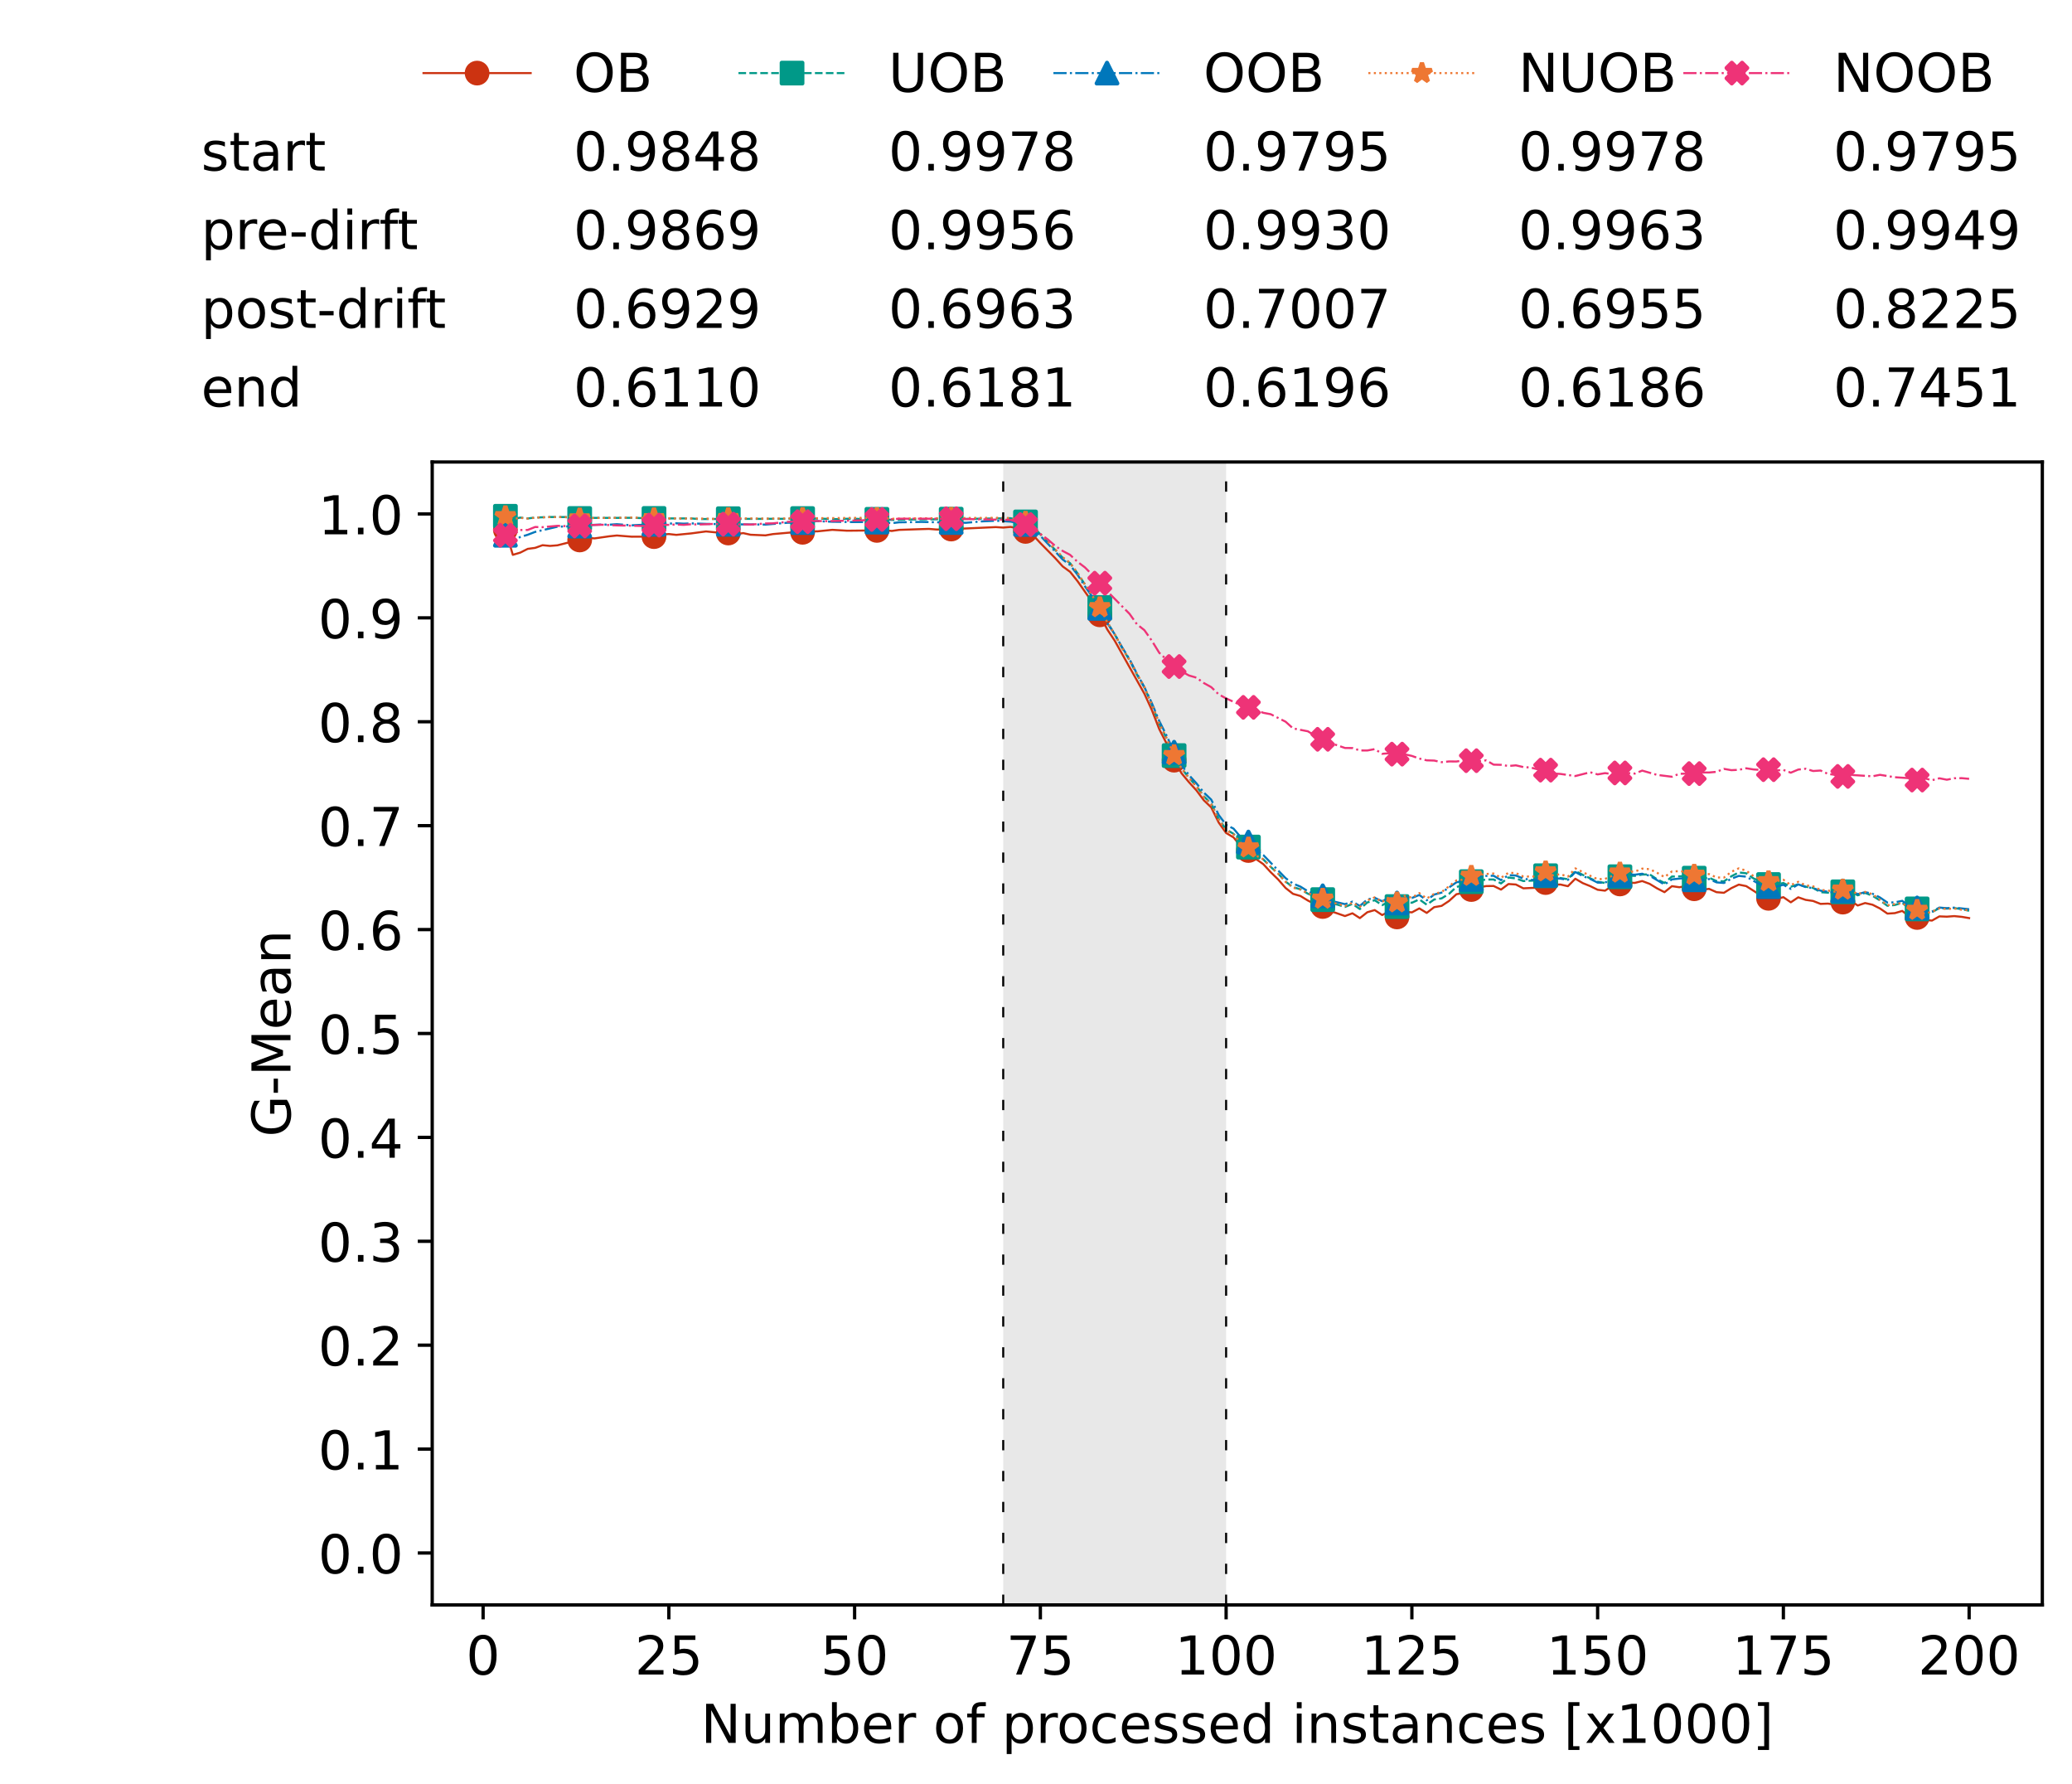 <?xml version="1.0" encoding="utf-8" standalone="no"?>
<!DOCTYPE svg PUBLIC "-//W3C//DTD SVG 1.1//EN"
  "http://www.w3.org/Graphics/SVG/1.1/DTD/svg11.dtd">
<!-- Created with matplotlib (https://matplotlib.org/) -->
<svg height="432.615pt" version="1.1" viewBox="0 0 502.65 432.615" width="502.65pt" xmlns="http://www.w3.org/2000/svg" xmlns:xlink="http://www.w3.org/1999/xlink">
 <defs>
  <style type="text/css">*{stroke-linecap:butt;stroke-linejoin:round;}</style>
 </defs>
 <g id="figure_1">
  <g id="patch_1">
   <path d="M 0 432.615 
L 502.65 432.615 
L 502.65 0 
L 0 0 
z
" style="fill:#ffffff;"/>
  </g>
  <g id="axes_1">
   <g id="patch_2">
    <path d="M 104.85 389.252 
L 495.45 389.252 
L 495.45 112.052 
L 104.85 112.052 
z
" style="fill:#ffffff;"/>
   </g>
   <g id="patch_3">
    <path clip-path="url(#p225313cd8e)" d="M 297.446 389.252 
L 297.446 112.052 
L 243.372 112.052 
L 243.372 389.252 
z
" style="fill:#d3d3d3;opacity:0.5;"/>
   </g>
   <g id="matplotlib.axis_1">
    <g id="xtick_1">
     <g id="line2d_1">
      <defs>
       <path d="M 0 0 
L 0 3.5 
" id="m451583c132" style="stroke:#000000;stroke-width:0.8;"/>
      </defs>
      <g>
       <use style="stroke:#000000;stroke-width:0.8;" x="117.197" xlink:href="#m451583c132" y="389.252"/>
      </g>
     </g>
     <g id="text_1">
      <!-- 0 -->
      <g transform="translate(113.061 406.13)scale(0.13 -0.13)">
       <defs>
        <path d="M 31.781 66.406 
Q 24.172 66.406 20.328 58.906 
Q 16.5 51.422 16.5 36.375 
Q 16.5 21.391 20.328 13.891 
Q 24.172 6.391 31.781 6.391 
Q 39.453 6.391 43.281 13.891 
Q 47.125 21.391 47.125 36.375 
Q 47.125 51.422 43.281 58.906 
Q 39.453 66.406 31.781 66.406 
z
M 31.781 74.219 
Q 44.047 74.219 50.516 64.516 
Q 56.984 54.828 56.984 36.375 
Q 56.984 17.969 50.516 8.266 
Q 44.047 -1.422 31.781 -1.422 
Q 19.531 -1.422 13.062 8.266 
Q 6.594 17.969 6.594 36.375 
Q 6.594 54.828 13.062 64.516 
Q 19.531 74.219 31.781 74.219 
z
" id="DejaVuSans-48"/>
       </defs>
       <use xlink:href="#DejaVuSans-48"/>
      </g>
     </g>
    </g>
    <g id="xtick_2">
     <g id="line2d_2">
      <g>
       <use style="stroke:#000000;stroke-width:0.8;" x="162.259" xlink:href="#m451583c132" y="389.252"/>
      </g>
     </g>
     <g id="text_2">
      <!-- 25 -->
      <g transform="translate(153.988 406.13)scale(0.13 -0.13)">
       <defs>
        <path d="M 19.188 8.297 
L 53.609 8.297 
L 53.609 0 
L 7.328 0 
L 7.328 8.297 
Q 12.938 14.109 22.625 23.891 
Q 32.328 33.688 34.812 36.531 
Q 39.547 41.844 41.422 45.531 
Q 43.312 49.219 43.312 52.781 
Q 43.312 58.594 39.234 62.25 
Q 35.156 65.922 28.609 65.922 
Q 23.969 65.922 18.812 64.312 
Q 13.672 62.703 7.812 59.422 
L 7.812 69.391 
Q 13.766 71.781 18.938 73 
Q 24.125 74.219 28.422 74.219 
Q 39.75 74.219 46.484 68.547 
Q 53.219 62.891 53.219 53.422 
Q 53.219 48.922 51.531 44.891 
Q 49.859 40.875 45.406 35.406 
Q 44.188 33.984 37.641 27.219 
Q 31.109 20.453 19.188 8.297 
z
" id="DejaVuSans-50"/>
        <path d="M 10.797 72.906 
L 49.516 72.906 
L 49.516 64.594 
L 19.828 64.594 
L 19.828 46.734 
Q 21.969 47.469 24.109 47.828 
Q 26.266 48.188 28.422 48.188 
Q 40.625 48.188 47.75 41.5 
Q 54.891 34.812 54.891 23.391 
Q 54.891 11.625 47.562 5.094 
Q 40.234 -1.422 26.906 -1.422 
Q 22.312 -1.422 17.547 -0.641 
Q 12.797 0.141 7.719 1.703 
L 7.719 11.625 
Q 12.109 9.234 16.797 8.062 
Q 21.484 6.891 26.703 6.891 
Q 35.156 6.891 40.078 11.328 
Q 45.016 15.766 45.016 23.391 
Q 45.016 31 40.078 35.438 
Q 35.156 39.891 26.703 39.891 
Q 22.75 39.891 18.812 39.016 
Q 14.891 38.141 10.797 36.281 
z
" id="DejaVuSans-53"/>
       </defs>
       <use xlink:href="#DejaVuSans-50"/>
       <use x="63.623" xlink:href="#DejaVuSans-53"/>
      </g>
     </g>
    </g>
    <g id="xtick_3">
     <g id="line2d_3">
      <g>
       <use style="stroke:#000000;stroke-width:0.8;" x="207.322" xlink:href="#m451583c132" y="389.252"/>
      </g>
     </g>
     <g id="text_3">
      <!-- 50 -->
      <g transform="translate(199.05 406.13)scale(0.13 -0.13)">
       <use xlink:href="#DejaVuSans-53"/>
       <use x="63.623" xlink:href="#DejaVuSans-48"/>
      </g>
     </g>
    </g>
    <g id="xtick_4">
     <g id="line2d_4">
      <g>
       <use style="stroke:#000000;stroke-width:0.8;" x="252.384" xlink:href="#m451583c132" y="389.252"/>
      </g>
     </g>
     <g id="text_4">
      <!-- 75 -->
      <g transform="translate(244.113 406.13)scale(0.13 -0.13)">
       <defs>
        <path d="M 8.203 72.906 
L 55.078 72.906 
L 55.078 68.703 
L 28.609 0 
L 18.312 0 
L 43.219 64.594 
L 8.203 64.594 
z
" id="DejaVuSans-55"/>
       </defs>
       <use xlink:href="#DejaVuSans-55"/>
       <use x="63.623" xlink:href="#DejaVuSans-53"/>
      </g>
     </g>
    </g>
    <g id="xtick_5">
     <g id="line2d_5">
      <g>
       <use style="stroke:#000000;stroke-width:0.8;" x="297.446" xlink:href="#m451583c132" y="389.252"/>
      </g>
     </g>
     <g id="text_5">
      <!-- 100 -->
      <g transform="translate(285.039 406.13)scale(0.13 -0.13)">
       <defs>
        <path d="M 12.406 8.297 
L 28.516 8.297 
L 28.516 63.922 
L 10.984 60.406 
L 10.984 69.391 
L 28.422 72.906 
L 38.281 72.906 
L 38.281 8.297 
L 54.391 8.297 
L 54.391 0 
L 12.406 0 
z
" id="DejaVuSans-49"/>
       </defs>
       <use xlink:href="#DejaVuSans-49"/>
       <use x="63.623" xlink:href="#DejaVuSans-48"/>
       <use x="127.246" xlink:href="#DejaVuSans-48"/>
      </g>
     </g>
    </g>
    <g id="xtick_6">
     <g id="line2d_6">
      <g>
       <use style="stroke:#000000;stroke-width:0.8;" x="342.509" xlink:href="#m451583c132" y="389.252"/>
      </g>
     </g>
     <g id="text_6">
      <!-- 125 -->
      <g transform="translate(330.102 406.13)scale(0.13 -0.13)">
       <use xlink:href="#DejaVuSans-49"/>
       <use x="63.623" xlink:href="#DejaVuSans-50"/>
       <use x="127.246" xlink:href="#DejaVuSans-53"/>
      </g>
     </g>
    </g>
    <g id="xtick_7">
     <g id="line2d_7">
      <g>
       <use style="stroke:#000000;stroke-width:0.8;" x="387.571" xlink:href="#m451583c132" y="389.252"/>
      </g>
     </g>
     <g id="text_7">
      <!-- 150 -->
      <g transform="translate(375.164 406.13)scale(0.13 -0.13)">
       <use xlink:href="#DejaVuSans-49"/>
       <use x="63.623" xlink:href="#DejaVuSans-53"/>
       <use x="127.246" xlink:href="#DejaVuSans-48"/>
      </g>
     </g>
    </g>
    <g id="xtick_8">
     <g id="line2d_8">
      <g>
       <use style="stroke:#000000;stroke-width:0.8;" x="432.633" xlink:href="#m451583c132" y="389.252"/>
      </g>
     </g>
     <g id="text_8">
      <!-- 175 -->
      <g transform="translate(420.226 406.13)scale(0.13 -0.13)">
       <use xlink:href="#DejaVuSans-49"/>
       <use x="63.623" xlink:href="#DejaVuSans-55"/>
       <use x="127.246" xlink:href="#DejaVuSans-53"/>
      </g>
     </g>
    </g>
    <g id="xtick_9">
     <g id="line2d_9">
      <g>
       <use style="stroke:#000000;stroke-width:0.8;" x="477.695" xlink:href="#m451583c132" y="389.252"/>
      </g>
     </g>
     <g id="text_9">
      <!-- 200 -->
      <g transform="translate(465.289 406.13)scale(0.13 -0.13)">
       <use xlink:href="#DejaVuSans-50"/>
       <use x="63.623" xlink:href="#DejaVuSans-48"/>
       <use x="127.246" xlink:href="#DejaVuSans-48"/>
      </g>
     </g>
    </g>
    <g id="text_10">
     <!-- Number of processed instances [x1000] -->
     <g transform="translate(170.025 422.711)scale(0.13 -0.13)">
      <defs>
       <path d="M 9.812 72.906 
L 23.094 72.906 
L 55.422 11.922 
L 55.422 72.906 
L 64.984 72.906 
L 64.984 0 
L 51.703 0 
L 19.391 60.984 
L 19.391 0 
L 9.812 0 
z
" id="DejaVuSans-78"/>
       <path d="M 8.5 21.578 
L 8.5 54.688 
L 17.484 54.688 
L 17.484 21.922 
Q 17.484 14.156 20.5 10.266 
Q 23.531 6.391 29.594 6.391 
Q 36.859 6.391 41.078 11.031 
Q 45.312 15.672 45.312 23.688 
L 45.312 54.688 
L 54.297 54.688 
L 54.297 0 
L 45.312 0 
L 45.312 8.406 
Q 42.047 3.422 37.719 1 
Q 33.406 -1.422 27.688 -1.422 
Q 18.266 -1.422 13.375 4.438 
Q 8.5 10.297 8.5 21.578 
z
M 31.109 56 
z
" id="DejaVuSans-117"/>
       <path d="M 52 44.188 
Q 55.375 50.25 60.062 53.125 
Q 64.75 56 71.094 56 
Q 79.641 56 84.281 50.016 
Q 88.922 44.047 88.922 33.016 
L 88.922 0 
L 79.891 0 
L 79.891 32.719 
Q 79.891 40.578 77.094 44.375 
Q 74.312 48.188 68.609 48.188 
Q 61.625 48.188 57.562 43.547 
Q 53.516 38.922 53.516 30.906 
L 53.516 0 
L 44.484 0 
L 44.484 32.719 
Q 44.484 40.625 41.703 44.406 
Q 38.922 48.188 33.109 48.188 
Q 26.219 48.188 22.156 43.531 
Q 18.109 38.875 18.109 30.906 
L 18.109 0 
L 9.078 0 
L 9.078 54.688 
L 18.109 54.688 
L 18.109 46.188 
Q 21.188 51.219 25.484 53.609 
Q 29.781 56 35.688 56 
Q 41.656 56 45.828 52.969 
Q 50 49.953 52 44.188 
z
" id="DejaVuSans-109"/>
       <path d="M 48.688 27.297 
Q 48.688 37.203 44.609 42.844 
Q 40.531 48.484 33.406 48.484 
Q 26.266 48.484 22.188 42.844 
Q 18.109 37.203 18.109 27.297 
Q 18.109 17.391 22.188 11.75 
Q 26.266 6.109 33.406 6.109 
Q 40.531 6.109 44.609 11.75 
Q 48.688 17.391 48.688 27.297 
z
M 18.109 46.391 
Q 20.953 51.266 25.266 53.625 
Q 29.594 56 35.594 56 
Q 45.562 56 51.781 48.094 
Q 58.016 40.188 58.016 27.297 
Q 58.016 14.406 51.781 6.484 
Q 45.562 -1.422 35.594 -1.422 
Q 29.594 -1.422 25.266 0.953 
Q 20.953 3.328 18.109 8.203 
L 18.109 0 
L 9.078 0 
L 9.078 75.984 
L 18.109 75.984 
z
" id="DejaVuSans-98"/>
       <path d="M 56.203 29.594 
L 56.203 25.203 
L 14.891 25.203 
Q 15.484 15.922 20.484 11.062 
Q 25.484 6.203 34.422 6.203 
Q 39.594 6.203 44.453 7.469 
Q 49.312 8.734 54.109 11.281 
L 54.109 2.781 
Q 49.266 0.734 44.188 -0.344 
Q 39.109 -1.422 33.891 -1.422 
Q 20.797 -1.422 13.156 6.188 
Q 5.516 13.812 5.516 26.812 
Q 5.516 40.234 12.766 48.109 
Q 20.016 56 32.328 56 
Q 43.359 56 49.781 48.891 
Q 56.203 41.797 56.203 29.594 
z
M 47.219 32.234 
Q 47.125 39.594 43.094 43.984 
Q 39.062 48.391 32.422 48.391 
Q 24.906 48.391 20.391 44.141 
Q 15.875 39.891 15.188 32.172 
z
" id="DejaVuSans-101"/>
       <path d="M 41.109 46.297 
Q 39.594 47.172 37.812 47.578 
Q 36.031 48 33.891 48 
Q 26.266 48 22.188 43.047 
Q 18.109 38.094 18.109 28.812 
L 18.109 0 
L 9.078 0 
L 9.078 54.688 
L 18.109 54.688 
L 18.109 46.188 
Q 20.953 51.172 25.484 53.578 
Q 30.031 56 36.531 56 
Q 37.453 56 38.578 55.875 
Q 39.703 55.766 41.062 55.516 
z
" id="DejaVuSans-114"/>
       <path id="DejaVuSans-32"/>
       <path d="M 30.609 48.391 
Q 23.391 48.391 19.188 42.75 
Q 14.984 37.109 14.984 27.297 
Q 14.984 17.484 19.156 11.844 
Q 23.344 6.203 30.609 6.203 
Q 37.797 6.203 41.984 11.859 
Q 46.188 17.531 46.188 27.297 
Q 46.188 37.016 41.984 42.703 
Q 37.797 48.391 30.609 48.391 
z
M 30.609 56 
Q 42.328 56 49.016 48.375 
Q 55.719 40.766 55.719 27.297 
Q 55.719 13.875 49.016 6.219 
Q 42.328 -1.422 30.609 -1.422 
Q 18.844 -1.422 12.172 6.219 
Q 5.516 13.875 5.516 27.297 
Q 5.516 40.766 12.172 48.375 
Q 18.844 56 30.609 56 
z
" id="DejaVuSans-111"/>
       <path d="M 37.109 75.984 
L 37.109 68.5 
L 28.516 68.5 
Q 23.688 68.5 21.797 66.547 
Q 19.922 64.594 19.922 59.516 
L 19.922 54.688 
L 34.719 54.688 
L 34.719 47.703 
L 19.922 47.703 
L 19.922 0 
L 10.891 0 
L 10.891 47.703 
L 2.297 47.703 
L 2.297 54.688 
L 10.891 54.688 
L 10.891 58.5 
Q 10.891 67.625 15.141 71.797 
Q 19.391 75.984 28.609 75.984 
z
" id="DejaVuSans-102"/>
       <path d="M 18.109 8.203 
L 18.109 -20.797 
L 9.078 -20.797 
L 9.078 54.688 
L 18.109 54.688 
L 18.109 46.391 
Q 20.953 51.266 25.266 53.625 
Q 29.594 56 35.594 56 
Q 45.562 56 51.781 48.094 
Q 58.016 40.188 58.016 27.297 
Q 58.016 14.406 51.781 6.484 
Q 45.562 -1.422 35.594 -1.422 
Q 29.594 -1.422 25.266 0.953 
Q 20.953 3.328 18.109 8.203 
z
M 48.688 27.297 
Q 48.688 37.203 44.609 42.844 
Q 40.531 48.484 33.406 48.484 
Q 26.266 48.484 22.188 42.844 
Q 18.109 37.203 18.109 27.297 
Q 18.109 17.391 22.188 11.75 
Q 26.266 6.109 33.406 6.109 
Q 40.531 6.109 44.609 11.75 
Q 48.688 17.391 48.688 27.297 
z
" id="DejaVuSans-112"/>
       <path d="M 48.781 52.594 
L 48.781 44.188 
Q 44.969 46.297 41.141 47.344 
Q 37.312 48.391 33.406 48.391 
Q 24.656 48.391 19.812 42.844 
Q 14.984 37.312 14.984 27.297 
Q 14.984 17.281 19.812 11.734 
Q 24.656 6.203 33.406 6.203 
Q 37.312 6.203 41.141 7.25 
Q 44.969 8.297 48.781 10.406 
L 48.781 2.094 
Q 45.016 0.344 40.984 -0.531 
Q 36.969 -1.422 32.422 -1.422 
Q 20.062 -1.422 12.781 6.344 
Q 5.516 14.109 5.516 27.297 
Q 5.516 40.672 12.859 48.328 
Q 20.219 56 33.016 56 
Q 37.156 56 41.109 55.141 
Q 45.062 54.297 48.781 52.594 
z
" id="DejaVuSans-99"/>
       <path d="M 44.281 53.078 
L 44.281 44.578 
Q 40.484 46.531 36.375 47.5 
Q 32.281 48.484 27.875 48.484 
Q 21.188 48.484 17.844 46.438 
Q 14.5 44.391 14.5 40.281 
Q 14.5 37.156 16.891 35.375 
Q 19.281 33.594 26.516 31.984 
L 29.594 31.297 
Q 39.156 29.25 43.188 25.516 
Q 47.219 21.781 47.219 15.094 
Q 47.219 7.469 41.188 3.016 
Q 35.156 -1.422 24.609 -1.422 
Q 20.219 -1.422 15.453 -0.562 
Q 10.688 0.297 5.422 2 
L 5.422 11.281 
Q 10.406 8.688 15.234 7.391 
Q 20.062 6.109 24.812 6.109 
Q 31.156 6.109 34.562 8.281 
Q 37.984 10.453 37.984 14.406 
Q 37.984 18.062 35.516 20.016 
Q 33.062 21.969 24.703 23.781 
L 21.578 24.516 
Q 13.234 26.266 9.516 29.906 
Q 5.812 33.547 5.812 39.891 
Q 5.812 47.609 11.281 51.797 
Q 16.75 56 26.812 56 
Q 31.781 56 36.172 55.266 
Q 40.578 54.547 44.281 53.078 
z
" id="DejaVuSans-115"/>
       <path d="M 45.406 46.391 
L 45.406 75.984 
L 54.391 75.984 
L 54.391 0 
L 45.406 0 
L 45.406 8.203 
Q 42.578 3.328 38.25 0.953 
Q 33.938 -1.422 27.875 -1.422 
Q 17.969 -1.422 11.734 6.484 
Q 5.516 14.406 5.516 27.297 
Q 5.516 40.188 11.734 48.094 
Q 17.969 56 27.875 56 
Q 33.938 56 38.25 53.625 
Q 42.578 51.266 45.406 46.391 
z
M 14.797 27.297 
Q 14.797 17.391 18.875 11.75 
Q 22.953 6.109 30.078 6.109 
Q 37.203 6.109 41.297 11.75 
Q 45.406 17.391 45.406 27.297 
Q 45.406 37.203 41.297 42.844 
Q 37.203 48.484 30.078 48.484 
Q 22.953 48.484 18.875 42.844 
Q 14.797 37.203 14.797 27.297 
z
" id="DejaVuSans-100"/>
       <path d="M 9.422 54.688 
L 18.406 54.688 
L 18.406 0 
L 9.422 0 
z
M 9.422 75.984 
L 18.406 75.984 
L 18.406 64.594 
L 9.422 64.594 
z
" id="DejaVuSans-105"/>
       <path d="M 54.891 33.016 
L 54.891 0 
L 45.906 0 
L 45.906 32.719 
Q 45.906 40.484 42.875 44.328 
Q 39.844 48.188 33.797 48.188 
Q 26.516 48.188 22.312 43.547 
Q 18.109 38.922 18.109 30.906 
L 18.109 0 
L 9.078 0 
L 9.078 54.688 
L 18.109 54.688 
L 18.109 46.188 
Q 21.344 51.125 25.703 53.562 
Q 30.078 56 35.797 56 
Q 45.219 56 50.047 50.172 
Q 54.891 44.344 54.891 33.016 
z
" id="DejaVuSans-110"/>
       <path d="M 18.312 70.219 
L 18.312 54.688 
L 36.812 54.688 
L 36.812 47.703 
L 18.312 47.703 
L 18.312 18.016 
Q 18.312 11.328 20.141 9.422 
Q 21.969 7.516 27.594 7.516 
L 36.812 7.516 
L 36.812 0 
L 27.594 0 
Q 17.188 0 13.234 3.875 
Q 9.281 7.766 9.281 18.016 
L 9.281 47.703 
L 2.688 47.703 
L 2.688 54.688 
L 9.281 54.688 
L 9.281 70.219 
z
" id="DejaVuSans-116"/>
       <path d="M 34.281 27.484 
Q 23.391 27.484 19.188 25 
Q 14.984 22.516 14.984 16.5 
Q 14.984 11.719 18.141 8.906 
Q 21.297 6.109 26.703 6.109 
Q 34.188 6.109 38.703 11.406 
Q 43.219 16.703 43.219 25.484 
L 43.219 27.484 
z
M 52.203 31.203 
L 52.203 0 
L 43.219 0 
L 43.219 8.297 
Q 40.141 3.328 35.547 0.953 
Q 30.953 -1.422 24.312 -1.422 
Q 15.922 -1.422 10.953 3.297 
Q 6 8.016 6 15.922 
Q 6 25.141 12.172 29.828 
Q 18.359 34.516 30.609 34.516 
L 43.219 34.516 
L 43.219 35.406 
Q 43.219 41.609 39.141 45 
Q 35.062 48.391 27.688 48.391 
Q 23 48.391 18.547 47.266 
Q 14.109 46.141 10.016 43.891 
L 10.016 52.203 
Q 14.938 54.109 19.578 55.047 
Q 24.219 56 28.609 56 
Q 40.484 56 46.344 49.844 
Q 52.203 43.703 52.203 31.203 
z
" id="DejaVuSans-97"/>
       <path d="M 8.594 75.984 
L 29.297 75.984 
L 29.297 69 
L 17.578 69 
L 17.578 -6.203 
L 29.297 -6.203 
L 29.297 -13.188 
L 8.594 -13.188 
z
" id="DejaVuSans-91"/>
       <path d="M 54.891 54.688 
L 35.109 28.078 
L 55.906 0 
L 45.312 0 
L 29.391 21.484 
L 13.484 0 
L 2.875 0 
L 24.125 28.609 
L 4.688 54.688 
L 15.281 54.688 
L 29.781 35.203 
L 44.281 54.688 
z
" id="DejaVuSans-120"/>
       <path d="M 30.422 75.984 
L 30.422 -13.188 
L 9.719 -13.188 
L 9.719 -6.203 
L 21.391 -6.203 
L 21.391 69 
L 9.719 69 
L 9.719 75.984 
z
" id="DejaVuSans-93"/>
      </defs>
      <use xlink:href="#DejaVuSans-78"/>
      <use x="74.805" xlink:href="#DejaVuSans-117"/>
      <use x="138.184" xlink:href="#DejaVuSans-109"/>
      <use x="235.596" xlink:href="#DejaVuSans-98"/>
      <use x="299.072" xlink:href="#DejaVuSans-101"/>
      <use x="360.596" xlink:href="#DejaVuSans-114"/>
      <use x="401.709" xlink:href="#DejaVuSans-32"/>
      <use x="433.496" xlink:href="#DejaVuSans-111"/>
      <use x="494.678" xlink:href="#DejaVuSans-102"/>
      <use x="529.883" xlink:href="#DejaVuSans-32"/>
      <use x="561.67" xlink:href="#DejaVuSans-112"/>
      <use x="625.146" xlink:href="#DejaVuSans-114"/>
      <use x="664.01" xlink:href="#DejaVuSans-111"/>
      <use x="725.191" xlink:href="#DejaVuSans-99"/>
      <use x="780.172" xlink:href="#DejaVuSans-101"/>
      <use x="841.695" xlink:href="#DejaVuSans-115"/>
      <use x="893.795" xlink:href="#DejaVuSans-115"/>
      <use x="945.895" xlink:href="#DejaVuSans-101"/>
      <use x="1007.418" xlink:href="#DejaVuSans-100"/>
      <use x="1070.895" xlink:href="#DejaVuSans-32"/>
      <use x="1102.682" xlink:href="#DejaVuSans-105"/>
      <use x="1130.465" xlink:href="#DejaVuSans-110"/>
      <use x="1193.844" xlink:href="#DejaVuSans-115"/>
      <use x="1245.943" xlink:href="#DejaVuSans-116"/>
      <use x="1285.152" xlink:href="#DejaVuSans-97"/>
      <use x="1346.432" xlink:href="#DejaVuSans-110"/>
      <use x="1409.811" xlink:href="#DejaVuSans-99"/>
      <use x="1464.791" xlink:href="#DejaVuSans-101"/>
      <use x="1526.314" xlink:href="#DejaVuSans-115"/>
      <use x="1578.414" xlink:href="#DejaVuSans-32"/>
      <use x="1610.201" xlink:href="#DejaVuSans-91"/>
      <use x="1649.215" xlink:href="#DejaVuSans-120"/>
      <use x="1708.395" xlink:href="#DejaVuSans-49"/>
      <use x="1772.018" xlink:href="#DejaVuSans-48"/>
      <use x="1835.641" xlink:href="#DejaVuSans-48"/>
      <use x="1899.264" xlink:href="#DejaVuSans-48"/>
      <use x="1962.887" xlink:href="#DejaVuSans-93"/>
     </g>
    </g>
   </g>
   <g id="matplotlib.axis_2">
    <g id="ytick_1">
     <g id="line2d_10">
      <defs>
       <path d="M 0 0 
L -3.5 0 
" id="m1aeac57773" style="stroke:#000000;stroke-width:0.8;"/>
      </defs>
      <g>
       <use style="stroke:#000000;stroke-width:0.8;" x="104.85" xlink:href="#m1aeac57773" y="376.652"/>
      </g>
     </g>
     <g id="text_11">
      <!-- 0.0 -->
      <g transform="translate(77.176 381.591)scale(0.13 -0.13)">
       <defs>
        <path d="M 10.688 12.406 
L 21 12.406 
L 21 0 
L 10.688 0 
z
" id="DejaVuSans-46"/>
       </defs>
       <use xlink:href="#DejaVuSans-48"/>
       <use x="63.623" xlink:href="#DejaVuSans-46"/>
       <use x="95.41" xlink:href="#DejaVuSans-48"/>
      </g>
     </g>
    </g>
    <g id="ytick_2">
     <g id="line2d_11">
      <g>
       <use style="stroke:#000000;stroke-width:0.8;" x="104.85" xlink:href="#m1aeac57773" y="351.452"/>
      </g>
     </g>
     <g id="text_12">
      <!-- 0.1 -->
      <g transform="translate(77.176 356.391)scale(0.13 -0.13)">
       <use xlink:href="#DejaVuSans-48"/>
       <use x="63.623" xlink:href="#DejaVuSans-46"/>
       <use x="95.41" xlink:href="#DejaVuSans-49"/>
      </g>
     </g>
    </g>
    <g id="ytick_3">
     <g id="line2d_12">
      <g>
       <use style="stroke:#000000;stroke-width:0.8;" x="104.85" xlink:href="#m1aeac57773" y="326.252"/>
      </g>
     </g>
     <g id="text_13">
      <!-- 0.2 -->
      <g transform="translate(77.176 331.191)scale(0.13 -0.13)">
       <use xlink:href="#DejaVuSans-48"/>
       <use x="63.623" xlink:href="#DejaVuSans-46"/>
       <use x="95.41" xlink:href="#DejaVuSans-50"/>
      </g>
     </g>
    </g>
    <g id="ytick_4">
     <g id="line2d_13">
      <g>
       <use style="stroke:#000000;stroke-width:0.8;" x="104.85" xlink:href="#m1aeac57773" y="301.052"/>
      </g>
     </g>
     <g id="text_14">
      <!-- 0.3 -->
      <g transform="translate(77.176 305.991)scale(0.13 -0.13)">
       <defs>
        <path d="M 40.578 39.312 
Q 47.656 37.797 51.625 33 
Q 55.609 28.219 55.609 21.188 
Q 55.609 10.406 48.188 4.484 
Q 40.766 -1.422 27.094 -1.422 
Q 22.516 -1.422 17.656 -0.516 
Q 12.797 0.391 7.625 2.203 
L 7.625 11.719 
Q 11.719 9.328 16.594 8.109 
Q 21.484 6.891 26.812 6.891 
Q 36.078 6.891 40.938 10.547 
Q 45.797 14.203 45.797 21.188 
Q 45.797 27.641 41.281 31.266 
Q 36.766 34.906 28.719 34.906 
L 20.219 34.906 
L 20.219 43.016 
L 29.109 43.016 
Q 36.375 43.016 40.234 45.922 
Q 44.094 48.828 44.094 54.297 
Q 44.094 59.906 40.109 62.906 
Q 36.141 65.922 28.719 65.922 
Q 24.656 65.922 20.016 65.031 
Q 15.375 64.156 9.812 62.312 
L 9.812 71.094 
Q 15.438 72.656 20.344 73.438 
Q 25.25 74.219 29.594 74.219 
Q 40.828 74.219 47.359 69.109 
Q 53.906 64.016 53.906 55.328 
Q 53.906 49.266 50.438 45.094 
Q 46.969 40.922 40.578 39.312 
z
" id="DejaVuSans-51"/>
       </defs>
       <use xlink:href="#DejaVuSans-48"/>
       <use x="63.623" xlink:href="#DejaVuSans-46"/>
       <use x="95.41" xlink:href="#DejaVuSans-51"/>
      </g>
     </g>
    </g>
    <g id="ytick_5">
     <g id="line2d_14">
      <g>
       <use style="stroke:#000000;stroke-width:0.8;" x="104.85" xlink:href="#m1aeac57773" y="275.852"/>
      </g>
     </g>
     <g id="text_15">
      <!-- 0.4 -->
      <g transform="translate(77.176 280.791)scale(0.13 -0.13)">
       <defs>
        <path d="M 37.797 64.312 
L 12.891 25.391 
L 37.797 25.391 
z
M 35.203 72.906 
L 47.609 72.906 
L 47.609 25.391 
L 58.016 25.391 
L 58.016 17.188 
L 47.609 17.188 
L 47.609 0 
L 37.797 0 
L 37.797 17.188 
L 4.891 17.188 
L 4.891 26.703 
z
" id="DejaVuSans-52"/>
       </defs>
       <use xlink:href="#DejaVuSans-48"/>
       <use x="63.623" xlink:href="#DejaVuSans-46"/>
       <use x="95.41" xlink:href="#DejaVuSans-52"/>
      </g>
     </g>
    </g>
    <g id="ytick_6">
     <g id="line2d_15">
      <g>
       <use style="stroke:#000000;stroke-width:0.8;" x="104.85" xlink:href="#m1aeac57773" y="250.652"/>
      </g>
     </g>
     <g id="text_16">
      <!-- 0.5 -->
      <g transform="translate(77.176 255.591)scale(0.13 -0.13)">
       <use xlink:href="#DejaVuSans-48"/>
       <use x="63.623" xlink:href="#DejaVuSans-46"/>
       <use x="95.41" xlink:href="#DejaVuSans-53"/>
      </g>
     </g>
    </g>
    <g id="ytick_7">
     <g id="line2d_16">
      <g>
       <use style="stroke:#000000;stroke-width:0.8;" x="104.85" xlink:href="#m1aeac57773" y="225.452"/>
      </g>
     </g>
     <g id="text_17">
      <!-- 0.6 -->
      <g transform="translate(77.176 230.391)scale(0.13 -0.13)">
       <defs>
        <path d="M 33.016 40.375 
Q 26.375 40.375 22.484 35.828 
Q 18.609 31.297 18.609 23.391 
Q 18.609 15.531 22.484 10.953 
Q 26.375 6.391 33.016 6.391 
Q 39.656 6.391 43.531 10.953 
Q 47.406 15.531 47.406 23.391 
Q 47.406 31.297 43.531 35.828 
Q 39.656 40.375 33.016 40.375 
z
M 52.594 71.297 
L 52.594 62.312 
Q 48.875 64.062 45.094 64.984 
Q 41.312 65.922 37.594 65.922 
Q 27.828 65.922 22.672 59.328 
Q 17.531 52.734 16.797 39.406 
Q 19.672 43.656 24.016 45.922 
Q 28.375 48.188 33.594 48.188 
Q 44.578 48.188 50.953 41.516 
Q 57.328 34.859 57.328 23.391 
Q 57.328 12.156 50.688 5.359 
Q 44.047 -1.422 33.016 -1.422 
Q 20.359 -1.422 13.672 8.266 
Q 6.984 17.969 6.984 36.375 
Q 6.984 53.656 15.188 63.938 
Q 23.391 74.219 37.203 74.219 
Q 40.922 74.219 44.703 73.484 
Q 48.484 72.75 52.594 71.297 
z
" id="DejaVuSans-54"/>
       </defs>
       <use xlink:href="#DejaVuSans-48"/>
       <use x="63.623" xlink:href="#DejaVuSans-46"/>
       <use x="95.41" xlink:href="#DejaVuSans-54"/>
      </g>
     </g>
    </g>
    <g id="ytick_8">
     <g id="line2d_17">
      <g>
       <use style="stroke:#000000;stroke-width:0.8;" x="104.85" xlink:href="#m1aeac57773" y="200.252"/>
      </g>
     </g>
     <g id="text_18">
      <!-- 0.7 -->
      <g transform="translate(77.176 205.191)scale(0.13 -0.13)">
       <use xlink:href="#DejaVuSans-48"/>
       <use x="63.623" xlink:href="#DejaVuSans-46"/>
       <use x="95.41" xlink:href="#DejaVuSans-55"/>
      </g>
     </g>
    </g>
    <g id="ytick_9">
     <g id="line2d_18">
      <g>
       <use style="stroke:#000000;stroke-width:0.8;" x="104.85" xlink:href="#m1aeac57773" y="175.052"/>
      </g>
     </g>
     <g id="text_19">
      <!-- 0.8 -->
      <g transform="translate(77.176 179.991)scale(0.13 -0.13)">
       <defs>
        <path d="M 31.781 34.625 
Q 24.75 34.625 20.719 30.859 
Q 16.703 27.094 16.703 20.516 
Q 16.703 13.922 20.719 10.156 
Q 24.75 6.391 31.781 6.391 
Q 38.812 6.391 42.859 10.172 
Q 46.922 13.969 46.922 20.516 
Q 46.922 27.094 42.891 30.859 
Q 38.875 34.625 31.781 34.625 
z
M 21.922 38.812 
Q 15.578 40.375 12.031 44.719 
Q 8.5 49.078 8.5 55.328 
Q 8.5 64.062 14.719 69.141 
Q 20.953 74.219 31.781 74.219 
Q 42.672 74.219 48.875 69.141 
Q 55.078 64.062 55.078 55.328 
Q 55.078 49.078 51.531 44.719 
Q 48 40.375 41.703 38.812 
Q 48.828 37.156 52.797 32.312 
Q 56.781 27.484 56.781 20.516 
Q 56.781 9.906 50.312 4.234 
Q 43.844 -1.422 31.781 -1.422 
Q 19.734 -1.422 13.25 4.234 
Q 6.781 9.906 6.781 20.516 
Q 6.781 27.484 10.781 32.312 
Q 14.797 37.156 21.922 38.812 
z
M 18.312 54.391 
Q 18.312 48.734 21.844 45.562 
Q 25.391 42.391 31.781 42.391 
Q 38.141 42.391 41.719 45.562 
Q 45.312 48.734 45.312 54.391 
Q 45.312 60.062 41.719 63.234 
Q 38.141 66.406 31.781 66.406 
Q 25.391 66.406 21.844 63.234 
Q 18.312 60.062 18.312 54.391 
z
" id="DejaVuSans-56"/>
       </defs>
       <use xlink:href="#DejaVuSans-48"/>
       <use x="63.623" xlink:href="#DejaVuSans-46"/>
       <use x="95.41" xlink:href="#DejaVuSans-56"/>
      </g>
     </g>
    </g>
    <g id="ytick_10">
     <g id="line2d_19">
      <g>
       <use style="stroke:#000000;stroke-width:0.8;" x="104.85" xlink:href="#m1aeac57773" y="149.852"/>
      </g>
     </g>
     <g id="text_20">
      <!-- 0.9 -->
      <g transform="translate(77.176 154.791)scale(0.13 -0.13)">
       <defs>
        <path d="M 10.984 1.516 
L 10.984 10.5 
Q 14.703 8.734 18.5 7.812 
Q 22.312 6.891 25.984 6.891 
Q 35.75 6.891 40.891 13.453 
Q 46.047 20.016 46.781 33.406 
Q 43.953 29.203 39.594 26.953 
Q 35.25 24.703 29.984 24.703 
Q 19.047 24.703 12.672 31.312 
Q 6.297 37.938 6.297 49.422 
Q 6.297 60.641 12.938 67.422 
Q 19.578 74.219 30.609 74.219 
Q 43.266 74.219 49.922 64.516 
Q 56.594 54.828 56.594 36.375 
Q 56.594 19.141 48.406 8.859 
Q 40.234 -1.422 26.422 -1.422 
Q 22.703 -1.422 18.891 -0.688 
Q 15.094 0.047 10.984 1.516 
z
M 30.609 32.422 
Q 37.25 32.422 41.125 36.953 
Q 45.016 41.5 45.016 49.422 
Q 45.016 57.281 41.125 61.844 
Q 37.25 66.406 30.609 66.406 
Q 23.969 66.406 20.094 61.844 
Q 16.219 57.281 16.219 49.422 
Q 16.219 41.5 20.094 36.953 
Q 23.969 32.422 30.609 32.422 
z
" id="DejaVuSans-57"/>
       </defs>
       <use xlink:href="#DejaVuSans-48"/>
       <use x="63.623" xlink:href="#DejaVuSans-46"/>
       <use x="95.41" xlink:href="#DejaVuSans-57"/>
      </g>
     </g>
    </g>
    <g id="ytick_11">
     <g id="line2d_20">
      <g>
       <use style="stroke:#000000;stroke-width:0.8;" x="104.85" xlink:href="#m1aeac57773" y="124.652"/>
      </g>
     </g>
     <g id="text_21">
      <!-- 1.0 -->
      <g transform="translate(77.176 129.591)scale(0.13 -0.13)">
       <use xlink:href="#DejaVuSans-49"/>
       <use x="63.623" xlink:href="#DejaVuSans-46"/>
       <use x="95.41" xlink:href="#DejaVuSans-48"/>
      </g>
     </g>
    </g>
    <g id="text_22">
     <!-- G-Mean -->
     <g transform="translate(70.472 275.744)rotate(-90)scale(0.13 -0.13)">
      <defs>
       <path d="M 59.516 10.406 
L 59.516 29.984 
L 43.406 29.984 
L 43.406 38.094 
L 69.281 38.094 
L 69.281 6.781 
Q 63.578 2.734 56.688 0.656 
Q 49.812 -1.422 42 -1.422 
Q 24.906 -1.422 15.25 8.562 
Q 5.609 18.562 5.609 36.375 
Q 5.609 54.25 15.25 64.234 
Q 24.906 74.219 42 74.219 
Q 49.125 74.219 55.547 72.453 
Q 61.969 70.703 67.391 67.281 
L 67.391 56.781 
Q 61.922 61.422 55.766 63.766 
Q 49.609 66.109 42.828 66.109 
Q 29.438 66.109 22.719 58.641 
Q 16.016 51.172 16.016 36.375 
Q 16.016 21.625 22.719 14.156 
Q 29.438 6.688 42.828 6.688 
Q 48.047 6.688 52.141 7.594 
Q 56.25 8.5 59.516 10.406 
z
" id="DejaVuSans-71"/>
       <path d="M 4.891 31.391 
L 31.203 31.391 
L 31.203 23.391 
L 4.891 23.391 
z
" id="DejaVuSans-45"/>
       <path d="M 9.812 72.906 
L 24.516 72.906 
L 43.109 23.297 
L 61.812 72.906 
L 76.516 72.906 
L 76.516 0 
L 66.891 0 
L 66.891 64.016 
L 48.094 14.016 
L 38.188 14.016 
L 19.391 64.016 
L 19.391 0 
L 9.812 0 
z
" id="DejaVuSans-77"/>
      </defs>
      <use xlink:href="#DejaVuSans-71"/>
      <use x="77.49" xlink:href="#DejaVuSans-45"/>
      <use x="113.574" xlink:href="#DejaVuSans-77"/>
      <use x="199.854" xlink:href="#DejaVuSans-101"/>
      <use x="261.377" xlink:href="#DejaVuSans-97"/>
      <use x="322.656" xlink:href="#DejaVuSans-110"/>
     </g>
    </g>
   </g>
   <g id="line2d_21"/>
   <g id="line2d_22"/>
   <g id="line2d_23"/>
   <g id="line2d_24"/>
   <g id="line2d_25"/>
   <g id="line2d_26">
    <path clip-path="url(#p225313cd8e)" d="M 122.605 128.488 
L 124.407 134.567 
L 126.21 134.03 
L 128.012 133.12 
L 129.815 132.879 
L 131.617 132.23 
L 133.419 132.401 
L 135.222 132.258 
L 138.827 131.351 
L 140.629 130.962 
L 142.432 130.448 
L 144.234 130.58 
L 147.839 130.065 
L 149.642 129.878 
L 153.247 130.165 
L 158.654 130.149 
L 160.457 129.657 
L 162.259 129.524 
L 164.062 129.724 
L 167.667 129.37 
L 171.272 128.89 
L 178.482 129.582 
L 180.284 129.296 
L 182.087 129.695 
L 185.692 129.846 
L 187.494 129.535 
L 192.902 129.056 
L 194.704 129.1 
L 196.507 128.85 
L 198.309 128.868 
L 201.914 128.504 
L 205.519 128.717 
L 212.729 128.641 
L 214.532 128.588 
L 216.334 128.774 
L 218.137 128.513 
L 223.544 128.331 
L 225.347 128.279 
L 227.149 128.421 
L 228.952 128.444 
L 232.557 128.253 
L 241.569 127.84 
L 243.372 127.954 
L 245.174 127.794 
L 246.976 128.148 
L 248.779 128.885 
L 250.581 129.754 
L 252.384 131.713 
L 255.989 135.373 
L 257.791 137.37 
L 259.594 138.688 
L 261.396 140.944 
L 265.001 146.073 
L 266.804 149.117 
L 268.606 152.654 
L 270.409 155.373 
L 277.619 168.247 
L 279.421 172.191 
L 281.224 176.837 
L 283.026 180.377 
L 284.829 184.369 
L 286.631 187.544 
L 288.434 189.713 
L 290.236 191.683 
L 292.039 194.101 
L 293.841 195.827 
L 295.644 199.491 
L 297.446 202.03 
L 299.249 203.101 
L 301.051 205.315 
L 302.854 206.278 
L 304.656 208.329 
L 306.459 209.575 
L 308.261 211.537 
L 310.064 213.293 
L 311.866 215.358 
L 313.669 216.787 
L 315.471 217.304 
L 317.274 218.406 
L 319.076 219.327 
L 320.879 219.857 
L 322.681 220.928 
L 326.286 222.173 
L 328.089 221.504 
L 329.891 222.673 
L 331.694 221.251 
L 333.496 220.722 
L 335.299 221.931 
L 337.101 221.017 
L 338.904 222.39 
L 340.706 221.099 
L 342.509 221.285 
L 344.311 220.316 
L 346.114 221.414 
L 347.916 220.021 
L 349.719 219.707 
L 351.521 218.516 
L 353.324 216.875 
L 355.126 216.576 
L 356.928 215.742 
L 358.731 215.23 
L 360.533 214.903 
L 362.336 214.877 
L 364.138 215.757 
L 365.941 214.407 
L 367.743 214.524 
L 369.546 215.45 
L 373.151 215.282 
L 374.953 214.052 
L 376.756 214.559 
L 378.558 214.527 
L 380.361 214.934 
L 382.163 213.12 
L 383.966 214.186 
L 385.768 214.913 
L 387.571 215.798 
L 389.373 216.021 
L 391.176 214.791 
L 394.781 214.068 
L 396.583 214.132 
L 398.386 213.684 
L 400.188 214.366 
L 401.991 215.46 
L 403.793 216.381 
L 405.596 214.929 
L 407.398 215.185 
L 409.201 214.883 
L 411.003 215.558 
L 412.806 215.805 
L 414.608 215.579 
L 416.411 216.383 
L 418.213 216.534 
L 420.016 215.405 
L 421.818 214.55 
L 423.621 214.912 
L 427.226 217.214 
L 429.028 217.876 
L 430.831 218.075 
L 432.633 217.596 
L 434.436 218.841 
L 436.238 217.628 
L 438.041 218.251 
L 439.843 218.515 
L 441.646 219.226 
L 443.448 219.156 
L 445.251 219.438 
L 447.053 218.792 
L 448.856 218.391 
L 450.658 219.616 
L 452.461 219.016 
L 454.263 219.426 
L 456.066 220.337 
L 457.868 221.58 
L 459.671 221.466 
L 461.473 220.933 
L 463.276 222.349 
L 465.078 222.518 
L 466.881 223.104 
L 468.683 223.273 
L 470.485 222.252 
L 472.288 222.323 
L 474.09 222.188 
L 475.893 222.364 
L 477.695 222.669 
L 477.695 222.669 
" style="fill:none;stroke:#cc3311;stroke-linecap:square;stroke-width:0.5;"/>
    <defs>
     <path d="M 0 2.5 
C 0.663 2.5 1.299 2.237 1.768 1.768 
C 2.237 1.299 2.5 0.663 2.5 0 
C 2.5 -0.663 2.237 -1.299 1.768 -1.768 
C 1.299 -2.237 0.663 -2.5 0 -2.5 
C -0.663 -2.5 -1.299 -2.237 -1.768 -1.768 
C -2.237 -1.299 -2.5 -0.663 -2.5 0 
C -2.5 0.663 -2.237 1.299 -1.768 1.768 
C -1.299 2.237 -0.663 2.5 0 2.5 
z
" id="mfe961b9cc0" style="stroke:#cc3311;"/>
    </defs>
    <g clip-path="url(#p225313cd8e)">
     <use style="fill:#cc3311;stroke:#cc3311;" x="122.605" xlink:href="#mfe961b9cc0" y="128.488"/>
     <use style="fill:#cc3311;stroke:#cc3311;" x="140.629" xlink:href="#mfe961b9cc0" y="130.962"/>
     <use style="fill:#cc3311;stroke:#cc3311;" x="158.654" xlink:href="#mfe961b9cc0" y="130.149"/>
     <use style="fill:#cc3311;stroke:#cc3311;" x="176.679" xlink:href="#mfe961b9cc0" y="129.274"/>
     <use style="fill:#cc3311;stroke:#cc3311;" x="194.704" xlink:href="#mfe961b9cc0" y="129.1"/>
     <use style="fill:#cc3311;stroke:#cc3311;" x="212.729" xlink:href="#mfe961b9cc0" y="128.641"/>
     <use style="fill:#cc3311;stroke:#cc3311;" x="230.754" xlink:href="#mfe961b9cc0" y="128.311"/>
     <use style="fill:#cc3311;stroke:#cc3311;" x="248.779" xlink:href="#mfe961b9cc0" y="128.885"/>
     <use style="fill:#cc3311;stroke:#cc3311;" x="266.804" xlink:href="#mfe961b9cc0" y="149.117"/>
     <use style="fill:#cc3311;stroke:#cc3311;" x="284.829" xlink:href="#mfe961b9cc0" y="184.369"/>
     <use style="fill:#cc3311;stroke:#cc3311;" x="302.854" xlink:href="#mfe961b9cc0" y="206.278"/>
     <use style="fill:#cc3311;stroke:#cc3311;" x="320.879" xlink:href="#mfe961b9cc0" y="219.857"/>
     <use style="fill:#cc3311;stroke:#cc3311;" x="338.904" xlink:href="#mfe961b9cc0" y="222.39"/>
     <use style="fill:#cc3311;stroke:#cc3311;" x="356.928" xlink:href="#mfe961b9cc0" y="215.742"/>
     <use style="fill:#cc3311;stroke:#cc3311;" x="374.953" xlink:href="#mfe961b9cc0" y="214.052"/>
     <use style="fill:#cc3311;stroke:#cc3311;" x="392.978" xlink:href="#mfe961b9cc0" y="214.391"/>
     <use style="fill:#cc3311;stroke:#cc3311;" x="411.003" xlink:href="#mfe961b9cc0" y="215.558"/>
     <use style="fill:#cc3311;stroke:#cc3311;" x="429.028" xlink:href="#mfe961b9cc0" y="217.876"/>
     <use style="fill:#cc3311;stroke:#cc3311;" x="447.053" xlink:href="#mfe961b9cc0" y="218.792"/>
     <use style="fill:#cc3311;stroke:#cc3311;" x="465.078" xlink:href="#mfe961b9cc0" y="222.518"/>
    </g>
   </g>
   <g id="line2d_27"/>
   <g id="line2d_28"/>
   <g id="line2d_29"/>
   <g id="line2d_30"/>
   <g id="line2d_31">
    <path clip-path="url(#p225313cd8e)" d="M 122.605 125.217 
L 124.407 125.91 
L 126.21 125.538 
L 128.012 125.742 
L 129.815 125.524 
L 133.419 125.393 
L 137.024 125.4 
L 140.629 125.755 
L 144.234 125.606 
L 147.839 125.606 
L 153.247 125.584 
L 158.654 125.742 
L 167.667 125.731 
L 169.469 125.885 
L 180.284 125.849 
L 191.099 125.824 
L 192.902 125.709 
L 194.704 125.773 
L 196.507 125.721 
L 203.717 125.926 
L 205.519 125.815 
L 214.532 125.943 
L 216.334 126.095 
L 219.939 126.007 
L 230.754 125.915 
L 245.174 125.682 
L 248.779 126.586 
L 250.581 127.694 
L 254.186 131.492 
L 257.791 135.276 
L 259.594 136.597 
L 261.396 139.043 
L 265.001 144.467 
L 266.804 147.351 
L 268.606 150.918 
L 270.409 153.817 
L 272.211 157.107 
L 274.014 160.088 
L 275.816 163.622 
L 277.619 166.736 
L 279.421 170.851 
L 281.224 175.509 
L 283.026 179.149 
L 284.829 183.257 
L 286.631 186.337 
L 288.434 188.649 
L 290.236 190.638 
L 292.039 193.131 
L 293.841 194.925 
L 295.644 198.643 
L 297.446 201.172 
L 299.249 202.227 
L 301.051 204.405 
L 302.854 205.443 
L 304.656 207.375 
L 306.459 208.42 
L 308.261 210.253 
L 310.064 211.873 
L 311.866 213.81 
L 313.669 215.171 
L 315.471 215.668 
L 317.274 216.746 
L 320.879 218.188 
L 322.681 219.007 
L 324.484 219.411 
L 326.286 219.967 
L 328.089 219.219 
L 329.891 220.479 
L 331.694 218.881 
L 333.496 218.341 
L 335.299 219.533 
L 337.101 218.624 
L 338.904 219.875 
L 340.706 218.593 
L 342.509 218.951 
L 344.311 218.124 
L 346.114 219.42 
L 347.916 218.158 
L 349.719 217.888 
L 351.521 216.792 
L 353.324 215.095 
L 355.126 214.764 
L 356.928 213.833 
L 360.533 213.316 
L 362.336 213.304 
L 364.138 214.264 
L 365.941 212.826 
L 367.743 213.048 
L 369.546 213.683 
L 373.151 213.512 
L 374.953 212.398 
L 376.756 212.993 
L 378.558 212.956 
L 380.361 213.244 
L 382.163 211.235 
L 383.966 212.189 
L 387.571 213.856 
L 389.373 214.152 
L 392.978 212.644 
L 394.781 212.36 
L 396.583 212.43 
L 398.386 212.109 
L 400.188 212.06 
L 401.991 213.255 
L 403.793 214.145 
L 405.596 212.588 
L 407.398 212.555 
L 409.201 212.38 
L 411.003 212.989 
L 412.806 213.081 
L 414.608 212.875 
L 416.411 213.689 
L 418.213 213.753 
L 420.016 212.528 
L 421.818 211.595 
L 423.621 211.806 
L 425.423 213.071 
L 429.028 214.53 
L 430.831 214.549 
L 432.633 214.166 
L 434.436 215.071 
L 436.238 214.456 
L 438.041 215.064 
L 439.843 215.35 
L 441.646 216.384 
L 443.448 216.505 
L 445.251 216.776 
L 447.053 216.296 
L 448.856 216.05 
L 450.658 217.15 
L 452.461 216.559 
L 454.263 217.253 
L 456.066 218.379 
L 457.868 219.681 
L 459.671 219.496 
L 461.473 218.952 
L 463.276 220.408 
L 465.078 220.443 
L 466.881 221.281 
L 468.683 221.23 
L 470.485 220.228 
L 472.288 220.367 
L 474.09 220.233 
L 475.893 220.5 
L 477.695 220.9 
L 477.695 220.9 
" style="fill:none;stroke:#009988;stroke-dasharray:1.85,0.8;stroke-dashoffset:0;stroke-width:0.5;"/>
    <defs>
     <path d="M -2.5 2.5 
L 2.5 2.5 
L 2.5 -2.5 
L -2.5 -2.5 
z
" id="m353081bff9" style="stroke:#009988;stroke-linejoin:miter;"/>
    </defs>
    <g clip-path="url(#p225313cd8e)">
     <use style="fill:#009988;stroke:#009988;stroke-linejoin:miter;" x="122.605" xlink:href="#m353081bff9" y="125.217"/>
     <use style="fill:#009988;stroke:#009988;stroke-linejoin:miter;" x="140.629" xlink:href="#m353081bff9" y="125.755"/>
     <use style="fill:#009988;stroke:#009988;stroke-linejoin:miter;" x="158.654" xlink:href="#m353081bff9" y="125.742"/>
     <use style="fill:#009988;stroke:#009988;stroke-linejoin:miter;" x="176.679" xlink:href="#m353081bff9" y="125.807"/>
     <use style="fill:#009988;stroke:#009988;stroke-linejoin:miter;" x="194.704" xlink:href="#m353081bff9" y="125.773"/>
     <use style="fill:#009988;stroke:#009988;stroke-linejoin:miter;" x="212.729" xlink:href="#m353081bff9" y="125.95"/>
     <use style="fill:#009988;stroke:#009988;stroke-linejoin:miter;" x="230.754" xlink:href="#m353081bff9" y="125.915"/>
     <use style="fill:#009988;stroke:#009988;stroke-linejoin:miter;" x="248.779" xlink:href="#m353081bff9" y="126.586"/>
     <use style="fill:#009988;stroke:#009988;stroke-linejoin:miter;" x="266.804" xlink:href="#m353081bff9" y="147.351"/>
     <use style="fill:#009988;stroke:#009988;stroke-linejoin:miter;" x="284.829" xlink:href="#m353081bff9" y="183.257"/>
     <use style="fill:#009988;stroke:#009988;stroke-linejoin:miter;" x="302.854" xlink:href="#m353081bff9" y="205.443"/>
     <use style="fill:#009988;stroke:#009988;stroke-linejoin:miter;" x="320.879" xlink:href="#m353081bff9" y="218.188"/>
     <use style="fill:#009988;stroke:#009988;stroke-linejoin:miter;" x="338.904" xlink:href="#m353081bff9" y="219.875"/>
     <use style="fill:#009988;stroke:#009988;stroke-linejoin:miter;" x="356.928" xlink:href="#m353081bff9" y="213.833"/>
     <use style="fill:#009988;stroke:#009988;stroke-linejoin:miter;" x="374.953" xlink:href="#m353081bff9" y="212.398"/>
     <use style="fill:#009988;stroke:#009988;stroke-linejoin:miter;" x="392.978" xlink:href="#m353081bff9" y="212.644"/>
     <use style="fill:#009988;stroke:#009988;stroke-linejoin:miter;" x="411.003" xlink:href="#m353081bff9" y="212.989"/>
     <use style="fill:#009988;stroke:#009988;stroke-linejoin:miter;" x="429.028" xlink:href="#m353081bff9" y="214.53"/>
     <use style="fill:#009988;stroke:#009988;stroke-linejoin:miter;" x="447.053" xlink:href="#m353081bff9" y="216.296"/>
     <use style="fill:#009988;stroke:#009988;stroke-linejoin:miter;" x="465.078" xlink:href="#m353081bff9" y="220.443"/>
    </g>
   </g>
   <g id="line2d_32"/>
   <g id="line2d_33"/>
   <g id="line2d_34"/>
   <g id="line2d_35"/>
   <g id="line2d_36">
    <path clip-path="url(#p225313cd8e)" d="M 122.605 129.823 
L 124.407 131.272 
L 126.21 130.24 
L 128.012 129.7 
L 129.815 129.005 
L 135.222 127.744 
L 138.827 127.636 
L 140.629 127.598 
L 142.432 127.364 
L 146.037 127.209 
L 147.839 127.252 
L 149.642 127.134 
L 153.247 127.404 
L 158.654 127.148 
L 162.259 126.99 
L 164.062 126.92 
L 165.864 127.007 
L 167.667 126.936 
L 171.272 127.059 
L 176.679 127.149 
L 185.692 127.23 
L 191.099 126.783 
L 194.704 126.737 
L 198.309 126.387 
L 201.914 126.545 
L 207.322 126.624 
L 212.729 126.624 
L 214.532 126.679 
L 216.334 126.89 
L 218.137 126.676 
L 221.742 126.618 
L 223.544 126.578 
L 228.952 126.709 
L 234.359 126.79 
L 237.964 126.464 
L 241.569 126.294 
L 245.174 126.509 
L 248.779 127.195 
L 250.581 128.189 
L 252.384 129.952 
L 257.791 135.682 
L 259.594 137.06 
L 261.396 139.378 
L 263.199 142.203 
L 265.001 144.768 
L 266.804 147.565 
L 268.606 151.102 
L 270.409 153.804 
L 272.211 156.984 
L 274.014 159.892 
L 275.816 163.417 
L 277.619 166.66 
L 279.421 170.514 
L 281.224 174.858 
L 283.026 178.456 
L 284.829 182.439 
L 286.631 185.568 
L 288.434 187.986 
L 290.236 189.972 
L 292.039 192.228 
L 293.841 193.941 
L 295.644 197.651 
L 297.446 200.066 
L 299.249 200.967 
L 301.051 203.119 
L 302.854 204.223 
L 304.656 206.286 
L 306.459 207.374 
L 311.866 212.968 
L 313.669 214.308 
L 315.471 215.028 
L 317.274 216.154 
L 319.076 216.976 
L 320.879 217.264 
L 322.681 218.426 
L 326.286 219.291 
L 328.089 218.677 
L 329.891 219.725 
L 331.694 218.152 
L 333.496 217.751 
L 335.299 218.579 
L 337.101 217.667 
L 338.904 219.014 
L 340.706 217.525 
L 342.509 217.792 
L 344.311 217.066 
L 346.114 218.358 
L 347.916 216.962 
L 349.719 216.485 
L 353.324 213.987 
L 356.928 213.292 
L 358.731 212.671 
L 360.533 212.439 
L 362.336 212.401 
L 364.138 213.465 
L 365.941 212.245 
L 367.743 212.351 
L 369.546 213.075 
L 371.348 213.418 
L 373.151 213.385 
L 374.953 212.27 
L 376.756 212.968 
L 378.558 213.103 
L 380.361 213.406 
L 382.163 211.495 
L 383.966 212.472 
L 385.768 213.17 
L 387.571 214.065 
L 389.373 214.097 
L 391.176 212.981 
L 392.978 212.384 
L 394.781 212.077 
L 396.583 212.146 
L 398.386 211.911 
L 400.188 212.393 
L 403.793 214.532 
L 405.596 213.279 
L 409.201 212.896 
L 411.003 213.376 
L 412.806 213.437 
L 414.608 213.206 
L 416.411 214.005 
L 418.213 214.151 
L 420.016 213.116 
L 421.818 212.435 
L 423.621 212.619 
L 427.226 214.667 
L 429.028 215.045 
L 430.831 215.074 
L 432.633 214.589 
L 434.436 215.592 
L 436.238 214.495 
L 438.041 215.137 
L 439.843 215.41 
L 441.646 216.019 
L 445.251 216.533 
L 447.053 216.078 
L 448.856 215.758 
L 450.658 216.874 
L 452.461 216.375 
L 454.263 216.765 
L 456.066 217.667 
L 457.868 218.903 
L 459.671 218.851 
L 461.473 218.483 
L 463.276 219.957 
L 465.078 220.206 
L 466.881 221.054 
L 468.683 221.091 
L 470.485 220.113 
L 472.288 220.269 
L 474.09 220.132 
L 477.695 220.52 
L 477.695 220.52 
" style="fill:none;stroke:#0077bb;stroke-dasharray:3.2,0.8,0.5,0.8;stroke-dashoffset:0;stroke-width:0.5;"/>
    <defs>
     <path d="M 0 -2.5 
L -2.5 2.5 
L 2.5 2.5 
z
" id="me060ac06fd" style="stroke:#0077bb;stroke-linejoin:miter;"/>
    </defs>
    <g clip-path="url(#p225313cd8e)">
     <use style="fill:#0077bb;stroke:#0077bb;stroke-linejoin:miter;" x="122.605" xlink:href="#me060ac06fd" y="129.823"/>
     <use style="fill:#0077bb;stroke:#0077bb;stroke-linejoin:miter;" x="140.629" xlink:href="#me060ac06fd" y="127.598"/>
     <use style="fill:#0077bb;stroke:#0077bb;stroke-linejoin:miter;" x="158.654" xlink:href="#me060ac06fd" y="127.148"/>
     <use style="fill:#0077bb;stroke:#0077bb;stroke-linejoin:miter;" x="176.679" xlink:href="#me060ac06fd" y="127.149"/>
     <use style="fill:#0077bb;stroke:#0077bb;stroke-linejoin:miter;" x="194.704" xlink:href="#me060ac06fd" y="126.737"/>
     <use style="fill:#0077bb;stroke:#0077bb;stroke-linejoin:miter;" x="212.729" xlink:href="#me060ac06fd" y="126.624"/>
     <use style="fill:#0077bb;stroke:#0077bb;stroke-linejoin:miter;" x="230.754" xlink:href="#me060ac06fd" y="126.719"/>
     <use style="fill:#0077bb;stroke:#0077bb;stroke-linejoin:miter;" x="248.779" xlink:href="#me060ac06fd" y="127.195"/>
     <use style="fill:#0077bb;stroke:#0077bb;stroke-linejoin:miter;" x="266.804" xlink:href="#me060ac06fd" y="147.565"/>
     <use style="fill:#0077bb;stroke:#0077bb;stroke-linejoin:miter;" x="284.829" xlink:href="#me060ac06fd" y="182.439"/>
     <use style="fill:#0077bb;stroke:#0077bb;stroke-linejoin:miter;" x="302.854" xlink:href="#me060ac06fd" y="204.223"/>
     <use style="fill:#0077bb;stroke:#0077bb;stroke-linejoin:miter;" x="320.879" xlink:href="#me060ac06fd" y="217.264"/>
     <use style="fill:#0077bb;stroke:#0077bb;stroke-linejoin:miter;" x="338.904" xlink:href="#me060ac06fd" y="219.014"/>
     <use style="fill:#0077bb;stroke:#0077bb;stroke-linejoin:miter;" x="356.928" xlink:href="#me060ac06fd" y="213.292"/>
     <use style="fill:#0077bb;stroke:#0077bb;stroke-linejoin:miter;" x="374.953" xlink:href="#me060ac06fd" y="212.27"/>
     <use style="fill:#0077bb;stroke:#0077bb;stroke-linejoin:miter;" x="392.978" xlink:href="#me060ac06fd" y="212.384"/>
     <use style="fill:#0077bb;stroke:#0077bb;stroke-linejoin:miter;" x="411.003" xlink:href="#me060ac06fd" y="213.376"/>
     <use style="fill:#0077bb;stroke:#0077bb;stroke-linejoin:miter;" x="429.028" xlink:href="#me060ac06fd" y="215.045"/>
     <use style="fill:#0077bb;stroke:#0077bb;stroke-linejoin:miter;" x="447.053" xlink:href="#me060ac06fd" y="216.078"/>
     <use style="fill:#0077bb;stroke:#0077bb;stroke-linejoin:miter;" x="465.078" xlink:href="#me060ac06fd" y="220.206"/>
    </g>
   </g>
   <g id="line2d_37"/>
   <g id="line2d_38"/>
   <g id="line2d_39"/>
   <g id="line2d_40"/>
   <g id="line2d_41">
    <path clip-path="url(#p225313cd8e)" d="M 122.605 125.217 
L 124.407 125.91 
L 126.21 125.585 
L 128.012 125.777 
L 129.815 125.552 
L 133.419 125.413 
L 137.024 125.416 
L 140.629 125.767 
L 144.234 125.617 
L 147.839 125.616 
L 153.247 125.533 
L 160.457 125.714 
L 171.272 125.793 
L 173.074 125.845 
L 176.679 125.691 
L 185.692 125.788 
L 205.519 125.625 
L 209.124 125.594 
L 214.532 125.668 
L 216.334 125.819 
L 221.742 125.725 
L 227.149 125.683 
L 243.372 125.575 
L 245.174 125.682 
L 248.779 126.565 
L 250.581 127.608 
L 255.989 133.22 
L 257.791 135.131 
L 259.594 136.51 
L 261.396 138.953 
L 266.804 147.291 
L 268.606 150.893 
L 270.409 153.827 
L 272.211 157.125 
L 274.014 160.12 
L 277.619 166.651 
L 279.421 170.749 
L 281.224 175.389 
L 283.026 179.045 
L 284.829 183.171 
L 286.631 186.356 
L 288.434 188.693 
L 290.236 190.699 
L 292.039 193.269 
L 293.841 195.107 
L 295.644 198.842 
L 297.446 201.38 
L 299.249 202.396 
L 301.051 204.487 
L 302.854 205.562 
L 304.656 207.477 
L 306.459 208.423 
L 308.261 210.265 
L 310.064 211.881 
L 311.866 213.886 
L 313.669 215.277 
L 315.471 215.755 
L 317.274 216.631 
L 319.076 217.241 
L 322.681 218.804 
L 324.484 219.193 
L 326.286 219.761 
L 328.089 218.936 
L 329.891 219.955 
L 331.694 218.376 
L 333.496 217.643 
L 335.299 218.75 
L 337.101 217.513 
L 338.904 218.882 
L 340.706 217.27 
L 342.509 217.717 
L 344.311 216.601 
L 346.114 217.926 
L 347.916 216.783 
L 349.719 216.356 
L 353.324 213.531 
L 355.126 213.333 
L 356.928 212.436 
L 360.533 211.971 
L 362.336 211.858 
L 364.138 212.903 
L 365.941 211.677 
L 367.743 211.75 
L 369.546 212.59 
L 373.151 212.587 
L 374.953 211.364 
L 376.756 212.292 
L 378.558 212.015 
L 380.361 212.622 
L 382.163 210.608 
L 385.768 212.406 
L 387.571 213.237 
L 389.373 213.163 
L 392.978 211.649 
L 394.781 211.373 
L 396.583 211.415 
L 398.386 210.67 
L 400.188 210.803 
L 401.991 211.674 
L 403.793 212.727 
L 405.596 211.346 
L 407.398 211.296 
L 409.201 211.47 
L 411.003 212.179 
L 412.806 211.945 
L 414.608 212.007 
L 416.411 212.809 
L 418.213 212.853 
L 420.016 211.438 
L 421.818 210.6 
L 423.621 211.171 
L 425.423 212.517 
L 427.226 213.271 
L 429.028 213.756 
L 430.831 213.737 
L 432.633 213.369 
L 434.436 214.666 
L 436.238 213.868 
L 438.041 214.716 
L 439.843 214.97 
L 441.646 215.835 
L 443.448 215.994 
L 445.251 216.274 
L 447.053 215.787 
L 448.856 215.803 
L 450.658 216.882 
L 452.461 216.311 
L 454.263 216.882 
L 457.868 219.563 
L 461.473 218.992 
L 463.276 220.448 
L 465.078 220.699 
L 466.881 221.545 
L 468.683 221.152 
L 470.485 220.303 
L 472.288 220.457 
L 474.09 220.346 
L 475.893 220.645 
L 477.695 220.756 
L 477.695 220.756 
" style="fill:none;stroke:#ee7733;stroke-dasharray:0.5,0.825;stroke-dashoffset:0;stroke-width:0.5;"/>
    <defs>
     <path d="M 0 -2.5 
L -0.561 -0.773 
L -2.378 -0.773 
L -0.908 0.295 
L -1.469 2.023 
L -0 0.955 
L 1.469 2.023 
L 0.908 0.295 
L 2.378 -0.773 
L 0.561 -0.773 
z
" id="m7b3543d0ce" style="stroke:#ee7733;stroke-linejoin:bevel;"/>
    </defs>
    <g clip-path="url(#p225313cd8e)">
     <use style="fill:#ee7733;stroke:#ee7733;stroke-linejoin:bevel;" x="122.605" xlink:href="#m7b3543d0ce" y="125.217"/>
     <use style="fill:#ee7733;stroke:#ee7733;stroke-linejoin:bevel;" x="140.629" xlink:href="#m7b3543d0ce" y="125.767"/>
     <use style="fill:#ee7733;stroke:#ee7733;stroke-linejoin:bevel;" x="158.654" xlink:href="#m7b3543d0ce" y="125.717"/>
     <use style="fill:#ee7733;stroke:#ee7733;stroke-linejoin:bevel;" x="176.679" xlink:href="#m7b3543d0ce" y="125.691"/>
     <use style="fill:#ee7733;stroke:#ee7733;stroke-linejoin:bevel;" x="194.704" xlink:href="#m7b3543d0ce" y="125.67"/>
     <use style="fill:#ee7733;stroke:#ee7733;stroke-linejoin:bevel;" x="212.729" xlink:href="#m7b3543d0ce" y="125.668"/>
     <use style="fill:#ee7733;stroke:#ee7733;stroke-linejoin:bevel;" x="230.754" xlink:href="#m7b3543d0ce" y="125.599"/>
     <use style="fill:#ee7733;stroke:#ee7733;stroke-linejoin:bevel;" x="248.779" xlink:href="#m7b3543d0ce" y="126.565"/>
     <use style="fill:#ee7733;stroke:#ee7733;stroke-linejoin:bevel;" x="266.804" xlink:href="#m7b3543d0ce" y="147.291"/>
     <use style="fill:#ee7733;stroke:#ee7733;stroke-linejoin:bevel;" x="284.829" xlink:href="#m7b3543d0ce" y="183.171"/>
     <use style="fill:#ee7733;stroke:#ee7733;stroke-linejoin:bevel;" x="302.854" xlink:href="#m7b3543d0ce" y="205.562"/>
     <use style="fill:#ee7733;stroke:#ee7733;stroke-linejoin:bevel;" x="320.879" xlink:href="#m7b3543d0ce" y="217.989"/>
     <use style="fill:#ee7733;stroke:#ee7733;stroke-linejoin:bevel;" x="338.904" xlink:href="#m7b3543d0ce" y="218.882"/>
     <use style="fill:#ee7733;stroke:#ee7733;stroke-linejoin:bevel;" x="356.928" xlink:href="#m7b3543d0ce" y="212.436"/>
     <use style="fill:#ee7733;stroke:#ee7733;stroke-linejoin:bevel;" x="374.953" xlink:href="#m7b3543d0ce" y="211.364"/>
     <use style="fill:#ee7733;stroke:#ee7733;stroke-linejoin:bevel;" x="392.978" xlink:href="#m7b3543d0ce" y="211.649"/>
     <use style="fill:#ee7733;stroke:#ee7733;stroke-linejoin:bevel;" x="411.003" xlink:href="#m7b3543d0ce" y="212.179"/>
     <use style="fill:#ee7733;stroke:#ee7733;stroke-linejoin:bevel;" x="429.028" xlink:href="#m7b3543d0ce" y="213.756"/>
     <use style="fill:#ee7733;stroke:#ee7733;stroke-linejoin:bevel;" x="447.053" xlink:href="#m7b3543d0ce" y="215.787"/>
     <use style="fill:#ee7733;stroke:#ee7733;stroke-linejoin:bevel;" x="465.078" xlink:href="#m7b3543d0ce" y="220.699"/>
    </g>
   </g>
   <g id="line2d_42"/>
   <g id="line2d_43"/>
   <g id="line2d_44"/>
   <g id="line2d_45"/>
   <g id="line2d_46">
    <path clip-path="url(#p225313cd8e)" d="M 122.605 129.823 
L 124.407 129.766 
L 126.21 128.545 
L 128.012 128.534 
L 129.815 127.813 
L 131.617 127.857 
L 135.222 127.531 
L 137.024 127.588 
L 138.827 127.512 
L 140.629 127.55 
L 142.432 127.366 
L 146.037 127.271 
L 149.642 127.426 
L 156.852 127.586 
L 158.654 127.362 
L 162.259 127.293 
L 164.062 127.202 
L 165.864 127.295 
L 167.667 127.138 
L 169.469 127.221 
L 173.074 127.068 
L 178.482 127.22 
L 180.284 127.158 
L 182.087 127.231 
L 185.692 126.964 
L 187.494 126.922 
L 191.099 126.566 
L 196.507 126.32 
L 200.112 126.401 
L 209.124 126.201 
L 212.729 125.981 
L 214.532 125.886 
L 216.334 125.945 
L 218.137 125.805 
L 230.754 125.809 
L 245.174 126.101 
L 248.779 127.225 
L 250.581 128.173 
L 254.186 130.834 
L 255.989 132.403 
L 257.791 133.617 
L 259.594 134.571 
L 261.396 136.261 
L 263.199 137.622 
L 265.001 139.442 
L 268.606 143.403 
L 274.014 148.875 
L 275.816 151.411 
L 277.619 152.835 
L 279.421 155.391 
L 281.224 158.325 
L 284.829 161.66 
L 286.631 162.838 
L 288.434 163.83 
L 290.236 164.354 
L 292.039 165.657 
L 293.841 166.657 
L 295.644 168.407 
L 297.446 169.388 
L 301.051 171.037 
L 302.854 171.559 
L 306.459 172.878 
L 308.261 173.223 
L 311.866 175.032 
L 313.669 176.661 
L 317.274 177.363 
L 319.076 178.475 
L 322.681 180.168 
L 326.286 181.412 
L 328.089 181.429 
L 329.891 182.007 
L 331.694 182.023 
L 333.496 181.682 
L 335.299 182.822 
L 337.101 182.684 
L 338.904 182.906 
L 340.706 182.929 
L 342.509 183.335 
L 344.311 183.976 
L 346.114 184.41 
L 347.916 184.464 
L 349.719 184.852 
L 351.521 184.673 
L 353.324 184.688 
L 355.126 184.431 
L 358.731 184.64 
L 360.533 184.407 
L 362.336 185.45 
L 364.138 185.495 
L 365.941 185.779 
L 367.743 185.62 
L 369.546 186.035 
L 371.348 186.153 
L 373.151 186.63 
L 374.953 186.784 
L 376.756 187.59 
L 378.558 187.706 
L 382.163 188.216 
L 385.768 187.295 
L 387.571 187.818 
L 389.373 187.513 
L 391.176 187.739 
L 392.978 187.466 
L 394.781 187.471 
L 396.583 187.626 
L 398.386 186.898 
L 401.991 187.937 
L 405.596 188.386 
L 407.398 187.665 
L 411.003 187.626 
L 412.806 187.362 
L 414.608 187.354 
L 416.411 187.197 
L 418.213 186.477 
L 420.016 186.794 
L 421.818 186.704 
L 423.621 186.335 
L 425.423 186.62 
L 427.226 186.741 
L 429.028 186.672 
L 430.831 186.864 
L 432.633 186.737 
L 434.436 187.404 
L 436.238 186.644 
L 438.041 186.449 
L 439.843 186.997 
L 441.646 186.879 
L 443.448 187.695 
L 445.251 187.939 
L 447.053 188.307 
L 448.856 187.937 
L 454.263 188.276 
L 456.066 187.919 
L 459.671 188.506 
L 463.276 188.742 
L 465.078 189.19 
L 466.881 188.768 
L 468.683 189.235 
L 470.485 188.758 
L 472.288 189.108 
L 474.09 188.753 
L 475.893 188.728 
L 477.695 188.894 
L 477.695 188.894 
" style="fill:none;stroke:#ee3377;stroke-dasharray:3.2,0.8,0.5,0.8;stroke-dashoffset:0;stroke-width:0.5;"/>
    <defs>
     <path d="M -1.25 2.5 
L 0 1.25 
L 1.25 2.5 
L 2.5 1.25 
L 1.25 0 
L 2.5 -1.25 
L 1.25 -2.5 
L 0 -1.25 
L -1.25 -2.5 
L -2.5 -1.25 
L -1.25 0 
L -2.5 1.25 
z
" id="mf867c33d9e" style="stroke:#ee3377;stroke-linejoin:miter;"/>
    </defs>
    <g clip-path="url(#p225313cd8e)">
     <use style="fill:#ee3377;stroke:#ee3377;stroke-linejoin:miter;" x="122.605" xlink:href="#mf867c33d9e" y="129.823"/>
     <use style="fill:#ee3377;stroke:#ee3377;stroke-linejoin:miter;" x="140.629" xlink:href="#mf867c33d9e" y="127.55"/>
     <use style="fill:#ee3377;stroke:#ee3377;stroke-linejoin:miter;" x="158.654" xlink:href="#mf867c33d9e" y="127.362"/>
     <use style="fill:#ee3377;stroke:#ee3377;stroke-linejoin:miter;" x="176.679" xlink:href="#mf867c33d9e" y="127.125"/>
     <use style="fill:#ee3377;stroke:#ee3377;stroke-linejoin:miter;" x="194.704" xlink:href="#mf867c33d9e" y="126.527"/>
     <use style="fill:#ee3377;stroke:#ee3377;stroke-linejoin:miter;" x="212.729" xlink:href="#mf867c33d9e" y="125.981"/>
     <use style="fill:#ee3377;stroke:#ee3377;stroke-linejoin:miter;" x="230.754" xlink:href="#mf867c33d9e" y="125.809"/>
     <use style="fill:#ee3377;stroke:#ee3377;stroke-linejoin:miter;" x="248.779" xlink:href="#mf867c33d9e" y="127.225"/>
     <use style="fill:#ee3377;stroke:#ee3377;stroke-linejoin:miter;" x="266.804" xlink:href="#mf867c33d9e" y="141.44"/>
     <use style="fill:#ee3377;stroke:#ee3377;stroke-linejoin:miter;" x="284.829" xlink:href="#mf867c33d9e" y="161.66"/>
     <use style="fill:#ee3377;stroke:#ee3377;stroke-linejoin:miter;" x="302.854" xlink:href="#mf867c33d9e" y="171.559"/>
     <use style="fill:#ee3377;stroke:#ee3377;stroke-linejoin:miter;" x="320.879" xlink:href="#mf867c33d9e" y="179.306"/>
     <use style="fill:#ee3377;stroke:#ee3377;stroke-linejoin:miter;" x="338.904" xlink:href="#mf867c33d9e" y="182.906"/>
     <use style="fill:#ee3377;stroke:#ee3377;stroke-linejoin:miter;" x="356.928" xlink:href="#mf867c33d9e" y="184.49"/>
     <use style="fill:#ee3377;stroke:#ee3377;stroke-linejoin:miter;" x="374.953" xlink:href="#mf867c33d9e" y="186.784"/>
     <use style="fill:#ee3377;stroke:#ee3377;stroke-linejoin:miter;" x="392.978" xlink:href="#mf867c33d9e" y="187.466"/>
     <use style="fill:#ee3377;stroke:#ee3377;stroke-linejoin:miter;" x="411.003" xlink:href="#mf867c33d9e" y="187.626"/>
     <use style="fill:#ee3377;stroke:#ee3377;stroke-linejoin:miter;" x="429.028" xlink:href="#mf867c33d9e" y="186.672"/>
     <use style="fill:#ee3377;stroke:#ee3377;stroke-linejoin:miter;" x="447.053" xlink:href="#mf867c33d9e" y="188.307"/>
     <use style="fill:#ee3377;stroke:#ee3377;stroke-linejoin:miter;" x="465.078" xlink:href="#mf867c33d9e" y="189.19"/>
    </g>
   </g>
   <g id="line2d_47"/>
   <g id="line2d_48"/>
   <g id="line2d_49"/>
   <g id="line2d_50"/>
   <g id="line2d_51">
    <path clip-path="url(#p225313cd8e)" d="M 243.372 389.252 
L 243.372 112.052 
" style="fill:none;stroke:#000000;stroke-dasharray:2.5,5;stroke-dashoffset:0;stroke-width:0.5;"/>
   </g>
   <g id="line2d_52">
    <path clip-path="url(#p225313cd8e)" d="M 297.446 389.252 
L 297.446 112.052 
" style="fill:none;stroke:#000000;stroke-dasharray:2.5,5;stroke-dashoffset:0;stroke-width:0.5;"/>
   </g>
   <g id="patch_4">
    <path d="M 104.85 389.252 
L 104.85 112.052 
" style="fill:none;stroke:#000000;stroke-linecap:square;stroke-linejoin:miter;stroke-width:0.8;"/>
   </g>
   <g id="patch_5">
    <path d="M 495.45 389.252 
L 495.45 112.052 
" style="fill:none;stroke:#000000;stroke-linecap:square;stroke-linejoin:miter;stroke-width:0.8;"/>
   </g>
   <g id="patch_6">
    <path d="M 104.85 389.252 
L 495.45 389.252 
" style="fill:none;stroke:#000000;stroke-linecap:square;stroke-linejoin:miter;stroke-width:0.8;"/>
   </g>
   <g id="patch_7">
    <path d="M 104.85 112.052 
L 495.45 112.052 
" style="fill:none;stroke:#000000;stroke-linecap:square;stroke-linejoin:miter;stroke-width:0.8;"/>
   </g>
   <g id="legend_1">
    <g id="line2d_53"/>
    <g id="line2d_54"/>
    <g id="text_23">
     <!--   -->
     <g transform="translate(48.8 22.278)scale(0.13 -0.13)">
      <use xlink:href="#DejaVuSans-32"/>
     </g>
    </g>
    <g id="line2d_55"/>
    <g id="line2d_56"/>
    <g id="text_24">
     <!-- start -->
     <g transform="translate(48.8 41.36)scale(0.13 -0.13)">
      <use xlink:href="#DejaVuSans-115"/>
      <use x="52.1" xlink:href="#DejaVuSans-116"/>
      <use x="91.309" xlink:href="#DejaVuSans-97"/>
      <use x="152.588" xlink:href="#DejaVuSans-114"/>
      <use x="193.701" xlink:href="#DejaVuSans-116"/>
     </g>
    </g>
    <g id="line2d_57"/>
    <g id="line2d_58"/>
    <g id="text_25">
     <!-- pre-dirft -->
     <g transform="translate(48.8 60.441)scale(0.13 -0.13)">
      <use xlink:href="#DejaVuSans-112"/>
      <use x="63.477" xlink:href="#DejaVuSans-114"/>
      <use x="102.34" xlink:href="#DejaVuSans-101"/>
      <use x="163.863" xlink:href="#DejaVuSans-45"/>
      <use x="199.947" xlink:href="#DejaVuSans-100"/>
      <use x="263.424" xlink:href="#DejaVuSans-105"/>
      <use x="291.207" xlink:href="#DejaVuSans-114"/>
      <use x="332.32" xlink:href="#DejaVuSans-102"/>
      <use x="365.775" xlink:href="#DejaVuSans-116"/>
     </g>
    </g>
    <g id="line2d_59"/>
    <g id="line2d_60"/>
    <g id="text_26">
     <!-- post-drift -->
     <g transform="translate(48.8 79.523)scale(0.13 -0.13)">
      <use xlink:href="#DejaVuSans-112"/>
      <use x="63.477" xlink:href="#DejaVuSans-111"/>
      <use x="124.658" xlink:href="#DejaVuSans-115"/>
      <use x="176.758" xlink:href="#DejaVuSans-116"/>
      <use x="215.967" xlink:href="#DejaVuSans-45"/>
      <use x="252.051" xlink:href="#DejaVuSans-100"/>
      <use x="315.527" xlink:href="#DejaVuSans-114"/>
      <use x="356.641" xlink:href="#DejaVuSans-105"/>
      <use x="384.424" xlink:href="#DejaVuSans-102"/>
      <use x="417.879" xlink:href="#DejaVuSans-116"/>
     </g>
    </g>
    <g id="line2d_61"/>
    <g id="line2d_62"/>
    <g id="text_27">
     <!-- end -->
     <g transform="translate(48.8 98.604)scale(0.13 -0.13)">
      <use xlink:href="#DejaVuSans-101"/>
      <use x="61.523" xlink:href="#DejaVuSans-110"/>
      <use x="124.902" xlink:href="#DejaVuSans-100"/>
     </g>
    </g>
    <g id="line2d_63">
     <path d="M 102.738 17.728 
L 128.738 17.728 
" style="fill:none;stroke:#cc3311;stroke-linecap:square;stroke-width:0.5;"/>
    </g>
    <g id="line2d_64">
     <g>
      <use style="fill:#cc3311;stroke:#cc3311;" x="115.738" xlink:href="#mfe961b9cc0" y="17.728"/>
     </g>
    </g>
    <g id="text_28">
     <!-- OB -->
     <g transform="translate(139.138 22.278)scale(0.13 -0.13)">
      <defs>
       <path d="M 39.406 66.219 
Q 28.656 66.219 22.328 58.203 
Q 16.016 50.203 16.016 36.375 
Q 16.016 22.609 22.328 14.594 
Q 28.656 6.594 39.406 6.594 
Q 50.141 6.594 56.422 14.594 
Q 62.703 22.609 62.703 36.375 
Q 62.703 50.203 56.422 58.203 
Q 50.141 66.219 39.406 66.219 
z
M 39.406 74.219 
Q 54.734 74.219 63.906 63.938 
Q 73.094 53.656 73.094 36.375 
Q 73.094 19.141 63.906 8.859 
Q 54.734 -1.422 39.406 -1.422 
Q 24.031 -1.422 14.812 8.828 
Q 5.609 19.094 5.609 36.375 
Q 5.609 53.656 14.812 63.938 
Q 24.031 74.219 39.406 74.219 
z
" id="DejaVuSans-79"/>
       <path d="M 19.672 34.812 
L 19.672 8.109 
L 35.5 8.109 
Q 43.453 8.109 47.281 11.406 
Q 51.125 14.703 51.125 21.484 
Q 51.125 28.328 47.281 31.562 
Q 43.453 34.812 35.5 34.812 
z
M 19.672 64.797 
L 19.672 42.828 
L 34.281 42.828 
Q 41.5 42.828 45.031 45.531 
Q 48.578 48.25 48.578 53.812 
Q 48.578 59.328 45.031 62.062 
Q 41.5 64.797 34.281 64.797 
z
M 9.812 72.906 
L 35.016 72.906 
Q 46.297 72.906 52.391 68.219 
Q 58.5 63.531 58.5 54.891 
Q 58.5 48.188 55.375 44.234 
Q 52.25 40.281 46.188 39.312 
Q 53.469 37.75 57.5 32.781 
Q 61.531 27.828 61.531 20.406 
Q 61.531 10.641 54.891 5.312 
Q 48.25 0 35.984 0 
L 9.812 0 
z
" id="DejaVuSans-66"/>
      </defs>
      <use xlink:href="#DejaVuSans-79"/>
      <use x="78.711" xlink:href="#DejaVuSans-66"/>
     </g>
    </g>
    <g id="line2d_65"/>
    <g id="line2d_66"/>
    <g id="text_29">
     <!-- 0.9848 -->
     <g transform="translate(139.138 41.36)scale(0.13 -0.13)">
      <use xlink:href="#DejaVuSans-48"/>
      <use x="63.623" xlink:href="#DejaVuSans-46"/>
      <use x="95.41" xlink:href="#DejaVuSans-57"/>
      <use x="159.033" xlink:href="#DejaVuSans-56"/>
      <use x="222.656" xlink:href="#DejaVuSans-52"/>
      <use x="286.279" xlink:href="#DejaVuSans-56"/>
     </g>
    </g>
    <g id="line2d_67"/>
    <g id="line2d_68"/>
    <g id="text_30">
     <!-- 0.9869 -->
     <g transform="translate(139.138 60.441)scale(0.13 -0.13)">
      <use xlink:href="#DejaVuSans-48"/>
      <use x="63.623" xlink:href="#DejaVuSans-46"/>
      <use x="95.41" xlink:href="#DejaVuSans-57"/>
      <use x="159.033" xlink:href="#DejaVuSans-56"/>
      <use x="222.656" xlink:href="#DejaVuSans-54"/>
      <use x="286.279" xlink:href="#DejaVuSans-57"/>
     </g>
    </g>
    <g id="line2d_69"/>
    <g id="line2d_70"/>
    <g id="text_31">
     <!-- 0.6929 -->
     <g transform="translate(139.138 79.523)scale(0.13 -0.13)">
      <use xlink:href="#DejaVuSans-48"/>
      <use x="63.623" xlink:href="#DejaVuSans-46"/>
      <use x="95.41" xlink:href="#DejaVuSans-54"/>
      <use x="159.033" xlink:href="#DejaVuSans-57"/>
      <use x="222.656" xlink:href="#DejaVuSans-50"/>
      <use x="286.279" xlink:href="#DejaVuSans-57"/>
     </g>
    </g>
    <g id="line2d_71"/>
    <g id="line2d_72"/>
    <g id="text_32">
     <!-- 0.6110 -->
     <g transform="translate(139.138 98.604)scale(0.13 -0.13)">
      <use xlink:href="#DejaVuSans-48"/>
      <use x="63.623" xlink:href="#DejaVuSans-46"/>
      <use x="95.41" xlink:href="#DejaVuSans-54"/>
      <use x="159.033" xlink:href="#DejaVuSans-49"/>
      <use x="222.656" xlink:href="#DejaVuSans-49"/>
      <use x="286.279" xlink:href="#DejaVuSans-48"/>
     </g>
    </g>
    <g id="line2d_73">
     <path d="M 179.144 17.728 
L 205.144 17.728 
" style="fill:none;stroke:#009988;stroke-dasharray:1.85,0.8;stroke-dashoffset:0;stroke-width:0.5;"/>
    </g>
    <g id="line2d_74">
     <g>
      <use style="fill:#009988;stroke:#009988;stroke-linejoin:miter;" x="192.144" xlink:href="#m353081bff9" y="17.728"/>
     </g>
    </g>
    <g id="text_33">
     <!-- UOB -->
     <g transform="translate(215.544 22.278)scale(0.13 -0.13)">
      <defs>
       <path d="M 8.688 72.906 
L 18.609 72.906 
L 18.609 28.609 
Q 18.609 16.891 22.844 11.734 
Q 27.094 6.594 36.625 6.594 
Q 46.094 6.594 50.344 11.734 
Q 54.594 16.891 54.594 28.609 
L 54.594 72.906 
L 64.5 72.906 
L 64.5 27.391 
Q 64.5 13.141 57.438 5.859 
Q 50.391 -1.422 36.625 -1.422 
Q 22.797 -1.422 15.734 5.859 
Q 8.688 13.141 8.688 27.391 
z
" id="DejaVuSans-85"/>
      </defs>
      <use xlink:href="#DejaVuSans-85"/>
      <use x="73.193" xlink:href="#DejaVuSans-79"/>
      <use x="151.904" xlink:href="#DejaVuSans-66"/>
     </g>
    </g>
    <g id="line2d_75"/>
    <g id="line2d_76"/>
    <g id="text_34">
     <!-- 0.9978 -->
     <g transform="translate(215.544 41.36)scale(0.13 -0.13)">
      <use xlink:href="#DejaVuSans-48"/>
      <use x="63.623" xlink:href="#DejaVuSans-46"/>
      <use x="95.41" xlink:href="#DejaVuSans-57"/>
      <use x="159.033" xlink:href="#DejaVuSans-57"/>
      <use x="222.656" xlink:href="#DejaVuSans-55"/>
      <use x="286.279" xlink:href="#DejaVuSans-56"/>
     </g>
    </g>
    <g id="line2d_77"/>
    <g id="line2d_78"/>
    <g id="text_35">
     <!-- 0.9956 -->
     <g transform="translate(215.544 60.441)scale(0.13 -0.13)">
      <use xlink:href="#DejaVuSans-48"/>
      <use x="63.623" xlink:href="#DejaVuSans-46"/>
      <use x="95.41" xlink:href="#DejaVuSans-57"/>
      <use x="159.033" xlink:href="#DejaVuSans-57"/>
      <use x="222.656" xlink:href="#DejaVuSans-53"/>
      <use x="286.279" xlink:href="#DejaVuSans-54"/>
     </g>
    </g>
    <g id="line2d_79"/>
    <g id="line2d_80"/>
    <g id="text_36">
     <!-- 0.6963 -->
     <g transform="translate(215.544 79.523)scale(0.13 -0.13)">
      <use xlink:href="#DejaVuSans-48"/>
      <use x="63.623" xlink:href="#DejaVuSans-46"/>
      <use x="95.41" xlink:href="#DejaVuSans-54"/>
      <use x="159.033" xlink:href="#DejaVuSans-57"/>
      <use x="222.656" xlink:href="#DejaVuSans-54"/>
      <use x="286.279" xlink:href="#DejaVuSans-51"/>
     </g>
    </g>
    <g id="line2d_81"/>
    <g id="line2d_82"/>
    <g id="text_37">
     <!-- 0.6181 -->
     <g transform="translate(215.544 98.604)scale(0.13 -0.13)">
      <use xlink:href="#DejaVuSans-48"/>
      <use x="63.623" xlink:href="#DejaVuSans-46"/>
      <use x="95.41" xlink:href="#DejaVuSans-54"/>
      <use x="159.033" xlink:href="#DejaVuSans-49"/>
      <use x="222.656" xlink:href="#DejaVuSans-56"/>
      <use x="286.279" xlink:href="#DejaVuSans-49"/>
     </g>
    </g>
    <g id="line2d_83">
     <path d="M 255.55 17.728 
L 281.55 17.728 
" style="fill:none;stroke:#0077bb;stroke-dasharray:3.2,0.8,0.5,0.8;stroke-dashoffset:0;stroke-width:0.5;"/>
    </g>
    <g id="line2d_84">
     <g>
      <use style="fill:#0077bb;stroke:#0077bb;stroke-linejoin:miter;" x="268.55" xlink:href="#me060ac06fd" y="17.728"/>
     </g>
    </g>
    <g id="text_38">
     <!-- OOB -->
     <g transform="translate(291.95 22.278)scale(0.13 -0.13)">
      <use xlink:href="#DejaVuSans-79"/>
      <use x="78.711" xlink:href="#DejaVuSans-79"/>
      <use x="157.422" xlink:href="#DejaVuSans-66"/>
     </g>
    </g>
    <g id="line2d_85"/>
    <g id="line2d_86"/>
    <g id="text_39">
     <!-- 0.9795 -->
     <g transform="translate(291.95 41.36)scale(0.13 -0.13)">
      <use xlink:href="#DejaVuSans-48"/>
      <use x="63.623" xlink:href="#DejaVuSans-46"/>
      <use x="95.41" xlink:href="#DejaVuSans-57"/>
      <use x="159.033" xlink:href="#DejaVuSans-55"/>
      <use x="222.656" xlink:href="#DejaVuSans-57"/>
      <use x="286.279" xlink:href="#DejaVuSans-53"/>
     </g>
    </g>
    <g id="line2d_87"/>
    <g id="line2d_88"/>
    <g id="text_40">
     <!-- 0.9930 -->
     <g transform="translate(291.95 60.441)scale(0.13 -0.13)">
      <use xlink:href="#DejaVuSans-48"/>
      <use x="63.623" xlink:href="#DejaVuSans-46"/>
      <use x="95.41" xlink:href="#DejaVuSans-57"/>
      <use x="159.033" xlink:href="#DejaVuSans-57"/>
      <use x="222.656" xlink:href="#DejaVuSans-51"/>
      <use x="286.279" xlink:href="#DejaVuSans-48"/>
     </g>
    </g>
    <g id="line2d_89"/>
    <g id="line2d_90"/>
    <g id="text_41">
     <!-- 0.7007 -->
     <g transform="translate(291.95 79.523)scale(0.13 -0.13)">
      <use xlink:href="#DejaVuSans-48"/>
      <use x="63.623" xlink:href="#DejaVuSans-46"/>
      <use x="95.41" xlink:href="#DejaVuSans-55"/>
      <use x="159.033" xlink:href="#DejaVuSans-48"/>
      <use x="222.656" xlink:href="#DejaVuSans-48"/>
      <use x="286.279" xlink:href="#DejaVuSans-55"/>
     </g>
    </g>
    <g id="line2d_91"/>
    <g id="line2d_92"/>
    <g id="text_42">
     <!-- 0.6196 -->
     <g transform="translate(291.95 98.604)scale(0.13 -0.13)">
      <use xlink:href="#DejaVuSans-48"/>
      <use x="63.623" xlink:href="#DejaVuSans-46"/>
      <use x="95.41" xlink:href="#DejaVuSans-54"/>
      <use x="159.033" xlink:href="#DejaVuSans-49"/>
      <use x="222.656" xlink:href="#DejaVuSans-57"/>
      <use x="286.279" xlink:href="#DejaVuSans-54"/>
     </g>
    </g>
    <g id="line2d_93">
     <path d="M 331.956 17.728 
L 357.956 17.728 
" style="fill:none;stroke:#ee7733;stroke-dasharray:0.5,0.825;stroke-dashoffset:0;stroke-width:0.5;"/>
    </g>
    <g id="line2d_94">
     <g>
      <use style="fill:#ee7733;stroke:#ee7733;stroke-linejoin:bevel;" x="344.956" xlink:href="#m7b3543d0ce" y="17.728"/>
     </g>
    </g>
    <g id="text_43">
     <!-- NUOB -->
     <g transform="translate(368.356 22.278)scale(0.13 -0.13)">
      <use xlink:href="#DejaVuSans-78"/>
      <use x="74.805" xlink:href="#DejaVuSans-85"/>
      <use x="147.998" xlink:href="#DejaVuSans-79"/>
      <use x="226.709" xlink:href="#DejaVuSans-66"/>
     </g>
    </g>
    <g id="line2d_95"/>
    <g id="line2d_96"/>
    <g id="text_44">
     <!-- 0.9978 -->
     <g transform="translate(368.356 41.36)scale(0.13 -0.13)">
      <use xlink:href="#DejaVuSans-48"/>
      <use x="63.623" xlink:href="#DejaVuSans-46"/>
      <use x="95.41" xlink:href="#DejaVuSans-57"/>
      <use x="159.033" xlink:href="#DejaVuSans-57"/>
      <use x="222.656" xlink:href="#DejaVuSans-55"/>
      <use x="286.279" xlink:href="#DejaVuSans-56"/>
     </g>
    </g>
    <g id="line2d_97"/>
    <g id="line2d_98"/>
    <g id="text_45">
     <!-- 0.9963 -->
     <g transform="translate(368.356 60.441)scale(0.13 -0.13)">
      <use xlink:href="#DejaVuSans-48"/>
      <use x="63.623" xlink:href="#DejaVuSans-46"/>
      <use x="95.41" xlink:href="#DejaVuSans-57"/>
      <use x="159.033" xlink:href="#DejaVuSans-57"/>
      <use x="222.656" xlink:href="#DejaVuSans-54"/>
      <use x="286.279" xlink:href="#DejaVuSans-51"/>
     </g>
    </g>
    <g id="line2d_99"/>
    <g id="line2d_100"/>
    <g id="text_46">
     <!-- 0.6955 -->
     <g transform="translate(368.356 79.523)scale(0.13 -0.13)">
      <use xlink:href="#DejaVuSans-48"/>
      <use x="63.623" xlink:href="#DejaVuSans-46"/>
      <use x="95.41" xlink:href="#DejaVuSans-54"/>
      <use x="159.033" xlink:href="#DejaVuSans-57"/>
      <use x="222.656" xlink:href="#DejaVuSans-53"/>
      <use x="286.279" xlink:href="#DejaVuSans-53"/>
     </g>
    </g>
    <g id="line2d_101"/>
    <g id="line2d_102"/>
    <g id="text_47">
     <!-- 0.6186 -->
     <g transform="translate(368.356 98.604)scale(0.13 -0.13)">
      <use xlink:href="#DejaVuSans-48"/>
      <use x="63.623" xlink:href="#DejaVuSans-46"/>
      <use x="95.41" xlink:href="#DejaVuSans-54"/>
      <use x="159.033" xlink:href="#DejaVuSans-49"/>
      <use x="222.656" xlink:href="#DejaVuSans-56"/>
      <use x="286.279" xlink:href="#DejaVuSans-54"/>
     </g>
    </g>
    <g id="line2d_103">
     <path d="M 408.362 17.728 
L 434.362 17.728 
" style="fill:none;stroke:#ee3377;stroke-dasharray:3.2,0.8,0.5,0.8;stroke-dashoffset:0;stroke-width:0.5;"/>
    </g>
    <g id="line2d_104">
     <g>
      <use style="fill:#ee3377;stroke:#ee3377;stroke-linejoin:miter;" x="421.362" xlink:href="#mf867c33d9e" y="17.728"/>
     </g>
    </g>
    <g id="text_48">
     <!-- NOOB -->
     <g transform="translate(444.762 22.278)scale(0.13 -0.13)">
      <use xlink:href="#DejaVuSans-78"/>
      <use x="74.805" xlink:href="#DejaVuSans-79"/>
      <use x="153.516" xlink:href="#DejaVuSans-79"/>
      <use x="232.227" xlink:href="#DejaVuSans-66"/>
     </g>
    </g>
    <g id="line2d_105"/>
    <g id="line2d_106"/>
    <g id="text_49">
     <!-- 0.9795 -->
     <g transform="translate(444.762 41.36)scale(0.13 -0.13)">
      <use xlink:href="#DejaVuSans-48"/>
      <use x="63.623" xlink:href="#DejaVuSans-46"/>
      <use x="95.41" xlink:href="#DejaVuSans-57"/>
      <use x="159.033" xlink:href="#DejaVuSans-55"/>
      <use x="222.656" xlink:href="#DejaVuSans-57"/>
      <use x="286.279" xlink:href="#DejaVuSans-53"/>
     </g>
    </g>
    <g id="line2d_107"/>
    <g id="line2d_108"/>
    <g id="text_50">
     <!-- 0.9949 -->
     <g transform="translate(444.762 60.441)scale(0.13 -0.13)">
      <use xlink:href="#DejaVuSans-48"/>
      <use x="63.623" xlink:href="#DejaVuSans-46"/>
      <use x="95.41" xlink:href="#DejaVuSans-57"/>
      <use x="159.033" xlink:href="#DejaVuSans-57"/>
      <use x="222.656" xlink:href="#DejaVuSans-52"/>
      <use x="286.279" xlink:href="#DejaVuSans-57"/>
     </g>
    </g>
    <g id="line2d_109"/>
    <g id="line2d_110"/>
    <g id="text_51">
     <!-- 0.8225 -->
     <g transform="translate(444.762 79.523)scale(0.13 -0.13)">
      <use xlink:href="#DejaVuSans-48"/>
      <use x="63.623" xlink:href="#DejaVuSans-46"/>
      <use x="95.41" xlink:href="#DejaVuSans-56"/>
      <use x="159.033" xlink:href="#DejaVuSans-50"/>
      <use x="222.656" xlink:href="#DejaVuSans-50"/>
      <use x="286.279" xlink:href="#DejaVuSans-53"/>
     </g>
    </g>
    <g id="line2d_111"/>
    <g id="line2d_112"/>
    <g id="text_52">
     <!-- 0.7451 -->
     <g transform="translate(444.762 98.604)scale(0.13 -0.13)">
      <use xlink:href="#DejaVuSans-48"/>
      <use x="63.623" xlink:href="#DejaVuSans-46"/>
      <use x="95.41" xlink:href="#DejaVuSans-55"/>
      <use x="159.033" xlink:href="#DejaVuSans-52"/>
      <use x="222.656" xlink:href="#DejaVuSans-53"/>
      <use x="286.279" xlink:href="#DejaVuSans-49"/>
     </g>
    </g>
   </g>
  </g>
 </g>
 <defs>
  <clipPath id="p225313cd8e">
   <rect height="277.2" width="390.6" x="104.85" y="112.052"/>
  </clipPath>
 </defs>
</svg>
